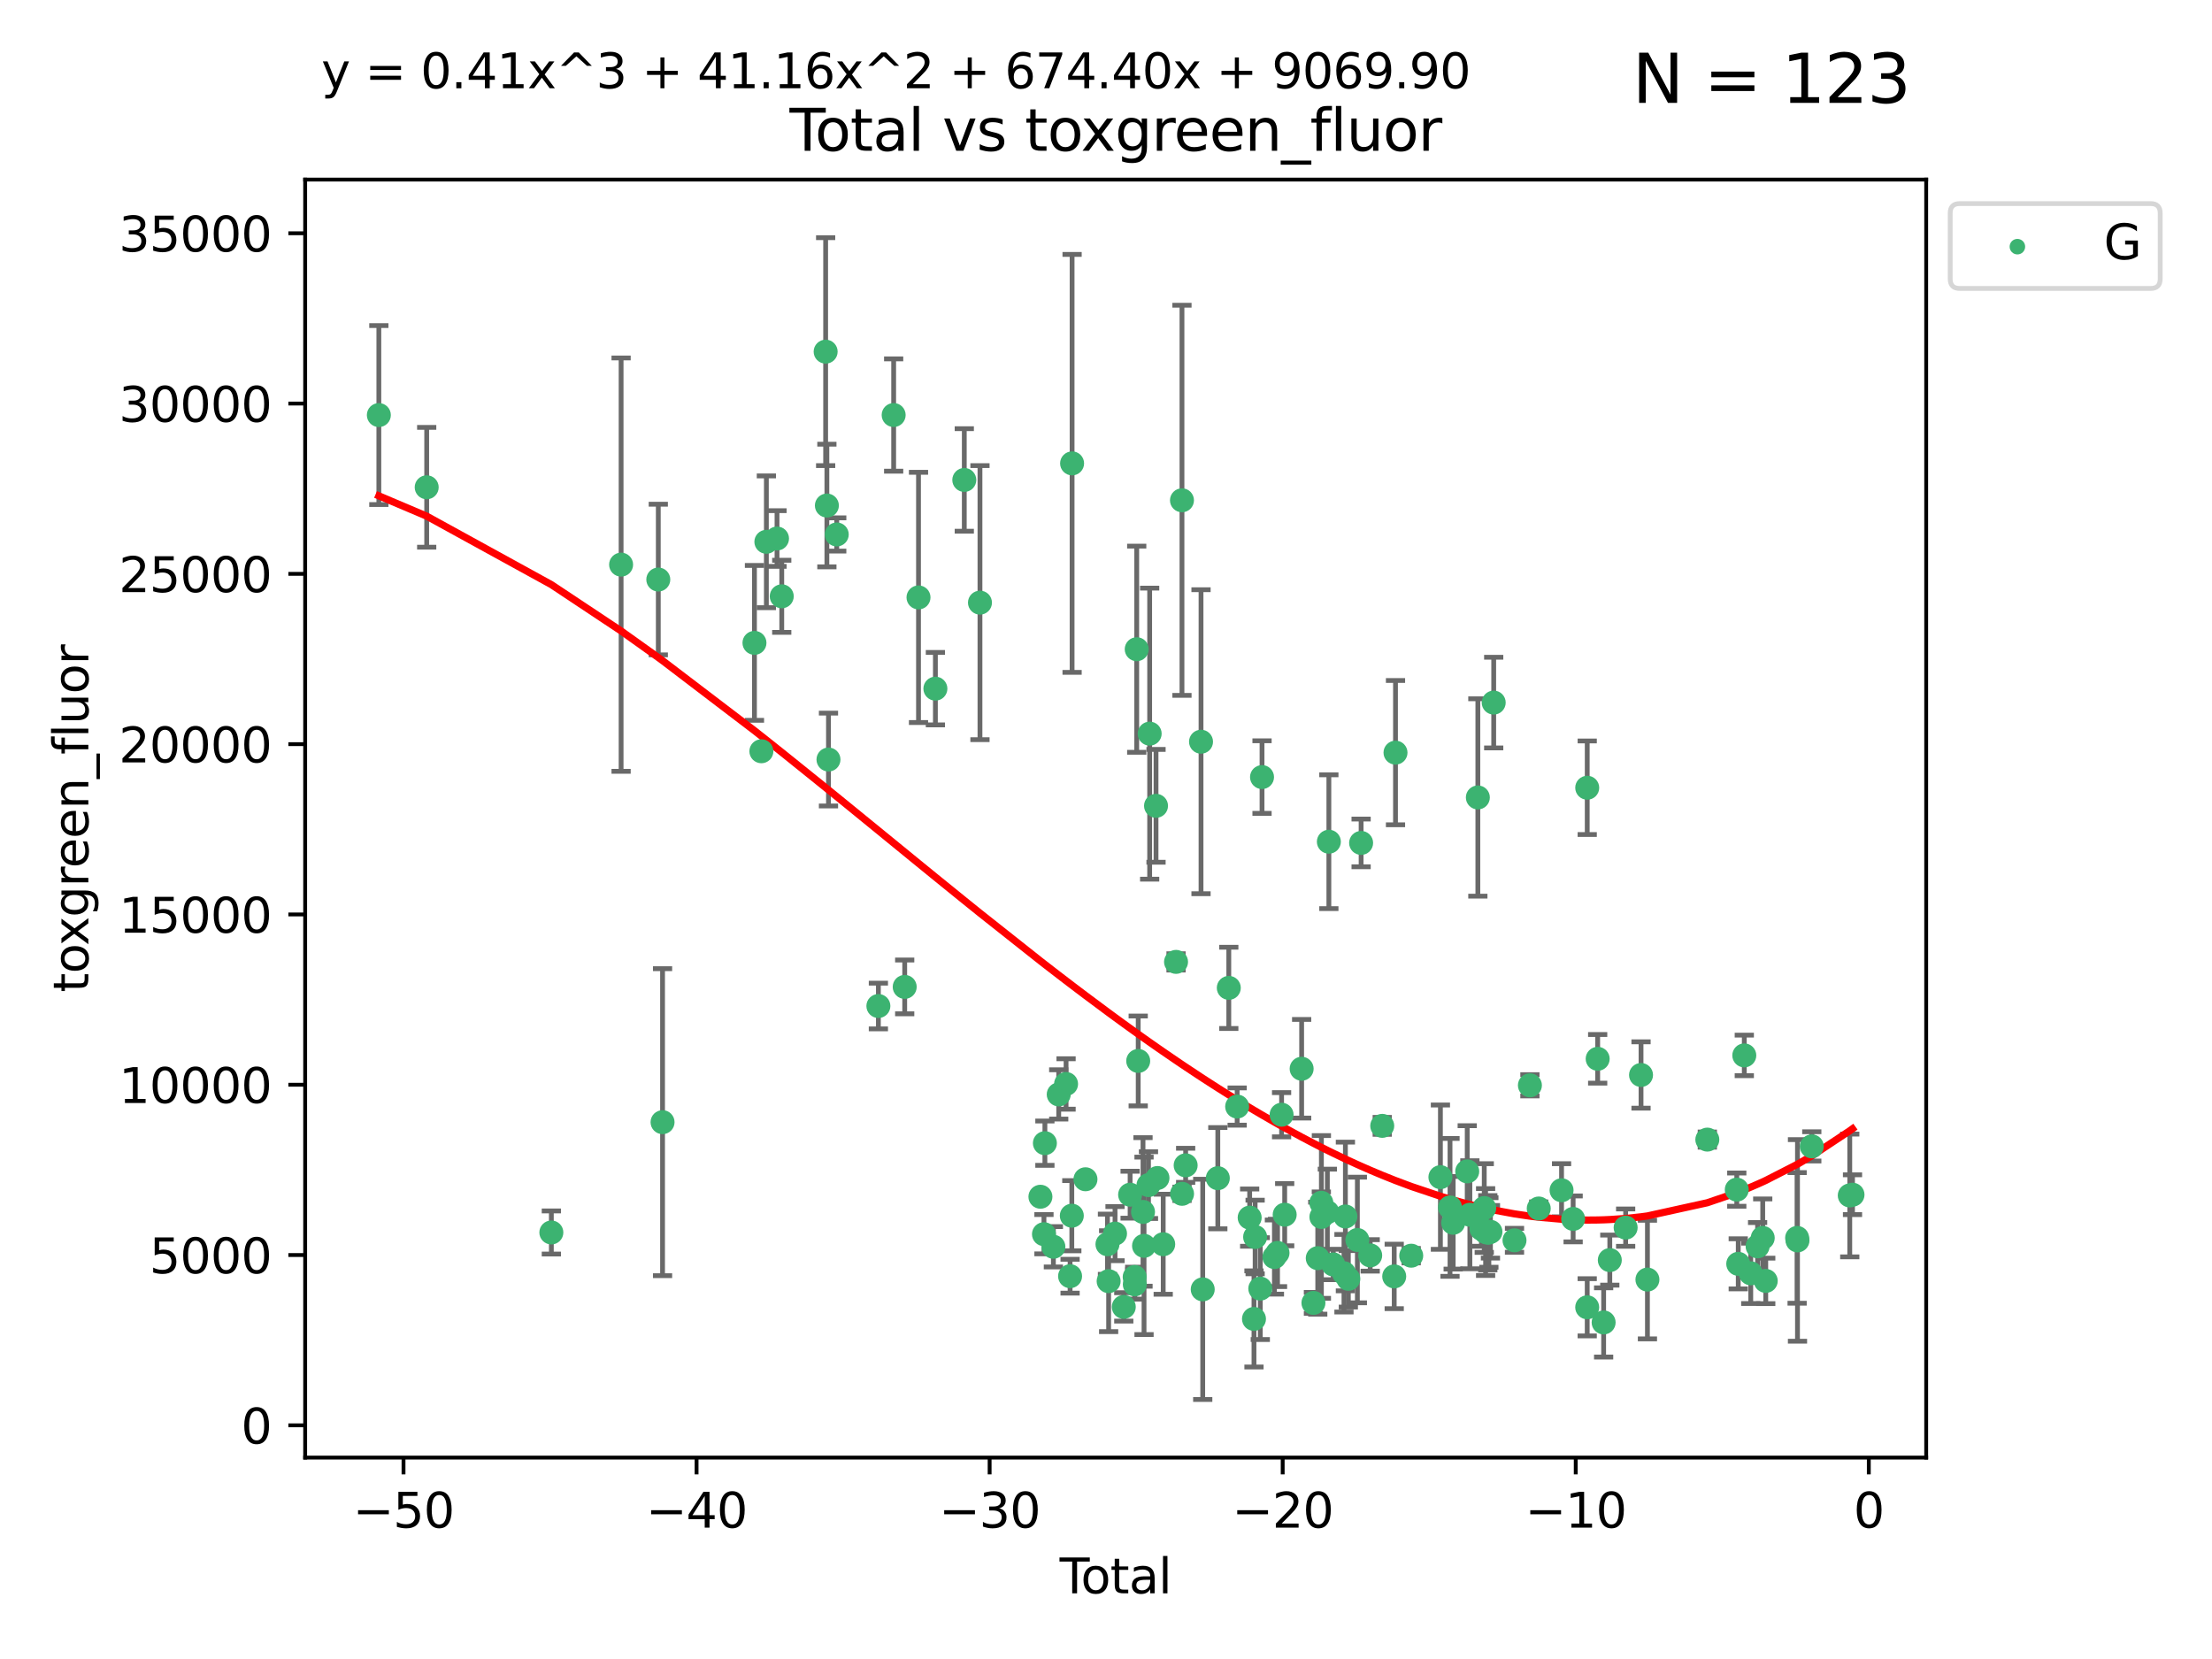 <?xml version="1.0" encoding="utf-8" standalone="no"?>
<!DOCTYPE svg PUBLIC "-//W3C//DTD SVG 1.1//EN"
  "http://www.w3.org/Graphics/SVG/1.1/DTD/svg11.dtd">
<svg xmlns:xlink="http://www.w3.org/1999/xlink" width="460.8pt" height="345.6pt" viewBox="0 0 460.8 345.6" xmlns="http://www.w3.org/2000/svg" version="1.1">
 <defs>
  <style type="text/css">*{stroke-linejoin: round; stroke-linecap: butt}</style>
 </defs>
 <g id="figure_1">
  <g id="patch_1">
   <path d="M 0 345.6 
L 460.8 345.6 
L 460.8 0 
L 0 0 
z
" style="fill: #ffffff"/>
  </g>
  <g id="axes_1">
   <g id="patch_2">
    <path d="M 63.571 303.64 
L 401.26 303.64 
L 401.26 37.411 
L 63.571 37.411 
z
" style="fill: #ffffff"/>
   </g>
   <g id="PathCollection_1">
    <defs>
     <path id="md9b08b04e4" d="M 0 1.118 
C 0.297 1.118 0.581 1 0.791 0.791 
C 1 0.581 1.118 0.297 1.118 0 
C 1.118 -0.297 1 -0.581 0.791 -0.791 
C 0.581 -1 0.297 -1.118 0 -1.118 
C -0.297 -1.118 -0.581 -1 -0.791 -0.791 
C -1 -0.581 -1.118 -0.297 -1.118 0 
C -1.118 0.297 -1 0.581 -0.791 0.791 
C -0.581 1 -0.297 1.118 0 1.118 
z
" style="stroke: #3cb371"/>
    </defs>
    <g clip-path="url(#pb9947b69dd)">
     <use xlink:href="#md9b08b04e4" x="78.921" y="86.466" style="fill: #3cb371; stroke: #3cb371"/>
     <use xlink:href="#md9b08b04e4" x="88.888" y="101.51" style="fill: #3cb371; stroke: #3cb371"/>
     <use xlink:href="#md9b08b04e4" x="114.856" y="256.746" style="fill: #3cb371; stroke: #3cb371"/>
     <use xlink:href="#md9b08b04e4" x="129.387" y="117.622" style="fill: #3cb371; stroke: #3cb371"/>
     <use xlink:href="#md9b08b04e4" x="137.135" y="120.727" style="fill: #3cb371; stroke: #3cb371"/>
     <use xlink:href="#md9b08b04e4" x="138.022" y="233.769" style="fill: #3cb371; stroke: #3cb371"/>
     <use xlink:href="#md9b08b04e4" x="157.169" y="133.922" style="fill: #3cb371; stroke: #3cb371"/>
     <use xlink:href="#md9b08b04e4" x="158.608" y="156.501" style="fill: #3cb371; stroke: #3cb371"/>
     <use xlink:href="#md9b08b04e4" x="159.649" y="112.866" style="fill: #3cb371; stroke: #3cb371"/>
     <use xlink:href="#md9b08b04e4" x="161.867" y="112.184" style="fill: #3cb371; stroke: #3cb371"/>
     <use xlink:href="#md9b08b04e4" x="162.853" y="124.221" style="fill: #3cb371; stroke: #3cb371"/>
     <use xlink:href="#md9b08b04e4" x="171.997" y="73.256" style="fill: #3cb371; stroke: #3cb371"/>
     <use xlink:href="#md9b08b04e4" x="172.255" y="105.31" style="fill: #3cb371; stroke: #3cb371"/>
     <use xlink:href="#md9b08b04e4" x="172.588" y="158.225" style="fill: #3cb371; stroke: #3cb371"/>
     <use xlink:href="#md9b08b04e4" x="174.309" y="111.337" style="fill: #3cb371; stroke: #3cb371"/>
     <use xlink:href="#md9b08b04e4" x="182.984" y="209.572" style="fill: #3cb371; stroke: #3cb371"/>
     <use xlink:href="#md9b08b04e4" x="186.165" y="86.458" style="fill: #3cb371; stroke: #3cb371"/>
     <use xlink:href="#md9b08b04e4" x="188.466" y="205.589" style="fill: #3cb371; stroke: #3cb371"/>
     <use xlink:href="#md9b08b04e4" x="191.342" y="124.453" style="fill: #3cb371; stroke: #3cb371"/>
     <use xlink:href="#md9b08b04e4" x="194.859" y="143.459" style="fill: #3cb371; stroke: #3cb371"/>
     <use xlink:href="#md9b08b04e4" x="200.88" y="99.982" style="fill: #3cb371; stroke: #3cb371"/>
     <use xlink:href="#md9b08b04e4" x="204.145" y="125.54" style="fill: #3cb371; stroke: #3cb371"/>
     <use xlink:href="#md9b08b04e4" x="216.739" y="249.303" style="fill: #3cb371; stroke: #3cb371"/>
     <use xlink:href="#md9b08b04e4" x="217.477" y="257.102" style="fill: #3cb371; stroke: #3cb371"/>
     <use xlink:href="#md9b08b04e4" x="217.671" y="238.144" style="fill: #3cb371; stroke: #3cb371"/>
     <use xlink:href="#md9b08b04e4" x="219.44" y="259.725" style="fill: #3cb371; stroke: #3cb371"/>
     <use xlink:href="#md9b08b04e4" x="220.551" y="227.988" style="fill: #3cb371; stroke: #3cb371"/>
     <use xlink:href="#md9b08b04e4" x="222.082" y="225.811" style="fill: #3cb371; stroke: #3cb371"/>
     <use xlink:href="#md9b08b04e4" x="222.918" y="265.854" style="fill: #3cb371; stroke: #3cb371"/>
     <use xlink:href="#md9b08b04e4" x="223.279" y="253.251" style="fill: #3cb371; stroke: #3cb371"/>
     <use xlink:href="#md9b08b04e4" x="223.337" y="96.531" style="fill: #3cb371; stroke: #3cb371"/>
     <use xlink:href="#md9b08b04e4" x="226.123" y="245.661" style="fill: #3cb371; stroke: #3cb371"/>
     <use xlink:href="#md9b08b04e4" x="230.706" y="259.198" style="fill: #3cb371; stroke: #3cb371"/>
     <use xlink:href="#md9b08b04e4" x="230.949" y="266.892" style="fill: #3cb371; stroke: #3cb371"/>
     <use xlink:href="#md9b08b04e4" x="232.28" y="256.986" style="fill: #3cb371; stroke: #3cb371"/>
     <use xlink:href="#md9b08b04e4" x="234.104" y="272.249" style="fill: #3cb371; stroke: #3cb371"/>
     <use xlink:href="#md9b08b04e4" x="235.423" y="248.88" style="fill: #3cb371; stroke: #3cb371"/>
     <use xlink:href="#md9b08b04e4" x="236.376" y="266.023" style="fill: #3cb371; stroke: #3cb371"/>
     <use xlink:href="#md9b08b04e4" x="236.401" y="267.559" style="fill: #3cb371; stroke: #3cb371"/>
     <use xlink:href="#md9b08b04e4" x="236.8" y="135.242" style="fill: #3cb371; stroke: #3cb371"/>
     <use xlink:href="#md9b08b04e4" x="237.11" y="221.013" style="fill: #3cb371; stroke: #3cb371"/>
     <use xlink:href="#md9b08b04e4" x="238.11" y="252.466" style="fill: #3cb371; stroke: #3cb371"/>
     <use xlink:href="#md9b08b04e4" x="238.324" y="259.529" style="fill: #3cb371; stroke: #3cb371"/>
     <use xlink:href="#md9b08b04e4" x="239.251" y="246.882" style="fill: #3cb371; stroke: #3cb371"/>
     <use xlink:href="#md9b08b04e4" x="239.495" y="152.832" style="fill: #3cb371; stroke: #3cb371"/>
     <use xlink:href="#md9b08b04e4" x="240.821" y="167.868" style="fill: #3cb371; stroke: #3cb371"/>
     <use xlink:href="#md9b08b04e4" x="241.123" y="245.401" style="fill: #3cb371; stroke: #3cb371"/>
     <use xlink:href="#md9b08b04e4" x="242.319" y="259.196" style="fill: #3cb371; stroke: #3cb371"/>
     <use xlink:href="#md9b08b04e4" x="244.99" y="200.377" style="fill: #3cb371; stroke: #3cb371"/>
     <use xlink:href="#md9b08b04e4" x="246.226" y="104.221" style="fill: #3cb371; stroke: #3cb371"/>
     <use xlink:href="#md9b08b04e4" x="246.241" y="248.693" style="fill: #3cb371; stroke: #3cb371"/>
     <use xlink:href="#md9b08b04e4" x="246.993" y="242.761" style="fill: #3cb371; stroke: #3cb371"/>
     <use xlink:href="#md9b08b04e4" x="250.195" y="154.513" style="fill: #3cb371; stroke: #3cb371"/>
     <use xlink:href="#md9b08b04e4" x="250.55" y="268.598" style="fill: #3cb371; stroke: #3cb371"/>
     <use xlink:href="#md9b08b04e4" x="253.694" y="245.438" style="fill: #3cb371; stroke: #3cb371"/>
     <use xlink:href="#md9b08b04e4" x="255.98" y="205.792" style="fill: #3cb371; stroke: #3cb371"/>
     <use xlink:href="#md9b08b04e4" x="257.723" y="230.515" style="fill: #3cb371; stroke: #3cb371"/>
     <use xlink:href="#md9b08b04e4" x="260.328" y="253.652" style="fill: #3cb371; stroke: #3cb371"/>
     <use xlink:href="#md9b08b04e4" x="261.227" y="274.756" style="fill: #3cb371; stroke: #3cb371"/>
     <use xlink:href="#md9b08b04e4" x="261.466" y="257.685" style="fill: #3cb371; stroke: #3cb371"/>
     <use xlink:href="#md9b08b04e4" x="262.542" y="268.44" style="fill: #3cb371; stroke: #3cb371"/>
     <use xlink:href="#md9b08b04e4" x="262.903" y="161.88" style="fill: #3cb371; stroke: #3cb371"/>
     <use xlink:href="#md9b08b04e4" x="265.485" y="261.866" style="fill: #3cb371; stroke: #3cb371"/>
     <use xlink:href="#md9b08b04e4" x="266.132" y="261.007" style="fill: #3cb371; stroke: #3cb371"/>
     <use xlink:href="#md9b08b04e4" x="266.978" y="232.217" style="fill: #3cb371; stroke: #3cb371"/>
     <use xlink:href="#md9b08b04e4" x="267.623" y="253.044" style="fill: #3cb371; stroke: #3cb371"/>
     <use xlink:href="#md9b08b04e4" x="271.156" y="222.64" style="fill: #3cb371; stroke: #3cb371"/>
     <use xlink:href="#md9b08b04e4" x="273.612" y="271.415" style="fill: #3cb371; stroke: #3cb371"/>
     <use xlink:href="#md9b08b04e4" x="274.511" y="262.099" style="fill: #3cb371; stroke: #3cb371"/>
     <use xlink:href="#md9b08b04e4" x="275.257" y="250.56" style="fill: #3cb371; stroke: #3cb371"/>
     <use xlink:href="#md9b08b04e4" x="275.27" y="253.514" style="fill: #3cb371; stroke: #3cb371"/>
     <use xlink:href="#md9b08b04e4" x="276.512" y="252.521" style="fill: #3cb371; stroke: #3cb371"/>
     <use xlink:href="#md9b08b04e4" x="276.827" y="175.344" style="fill: #3cb371; stroke: #3cb371"/>
     <use xlink:href="#md9b08b04e4" x="277.741" y="263.41" style="fill: #3cb371; stroke: #3cb371"/>
     <use xlink:href="#md9b08b04e4" x="279.976" y="265.237" style="fill: #3cb371; stroke: #3cb371"/>
     <use xlink:href="#md9b08b04e4" x="280.271" y="253.415" style="fill: #3cb371; stroke: #3cb371"/>
     <use xlink:href="#md9b08b04e4" x="280.884" y="266.406" style="fill: #3cb371; stroke: #3cb371"/>
     <use xlink:href="#md9b08b04e4" x="282.766" y="258.311" style="fill: #3cb371; stroke: #3cb371"/>
     <use xlink:href="#md9b08b04e4" x="283.545" y="175.597" style="fill: #3cb371; stroke: #3cb371"/>
     <use xlink:href="#md9b08b04e4" x="285.437" y="261.522" style="fill: #3cb371; stroke: #3cb371"/>
     <use xlink:href="#md9b08b04e4" x="287.945" y="234.537" style="fill: #3cb371; stroke: #3cb371"/>
     <use xlink:href="#md9b08b04e4" x="290.441" y="265.899" style="fill: #3cb371; stroke: #3cb371"/>
     <use xlink:href="#md9b08b04e4" x="290.709" y="156.788" style="fill: #3cb371; stroke: #3cb371"/>
     <use xlink:href="#md9b08b04e4" x="293.983" y="261.584" style="fill: #3cb371; stroke: #3cb371"/>
     <use xlink:href="#md9b08b04e4" x="300.065" y="245.222" style="fill: #3cb371; stroke: #3cb371"/>
     <use xlink:href="#md9b08b04e4" x="302.065" y="251.522" style="fill: #3cb371; stroke: #3cb371"/>
     <use xlink:href="#md9b08b04e4" x="302.723" y="254.726" style="fill: #3cb371; stroke: #3cb371"/>
     <use xlink:href="#md9b08b04e4" x="305.65" y="244.017" style="fill: #3cb371; stroke: #3cb371"/>
     <use xlink:href="#md9b08b04e4" x="306.201" y="253.057" style="fill: #3cb371; stroke: #3cb371"/>
     <use xlink:href="#md9b08b04e4" x="307.864" y="166.124" style="fill: #3cb371; stroke: #3cb371"/>
     <use xlink:href="#md9b08b04e4" x="308.613" y="256.001" style="fill: #3cb371; stroke: #3cb371"/>
     <use xlink:href="#md9b08b04e4" x="309.196" y="251.658" style="fill: #3cb371; stroke: #3cb371"/>
     <use xlink:href="#md9b08b04e4" x="309.479" y="256.655" style="fill: #3cb371; stroke: #3cb371"/>
     <use xlink:href="#md9b08b04e4" x="309.936" y="256.796" style="fill: #3cb371; stroke: #3cb371"/>
     <use xlink:href="#md9b08b04e4" x="310.161" y="256.742" style="fill: #3cb371; stroke: #3cb371"/>
     <use xlink:href="#md9b08b04e4" x="310.488" y="256.609" style="fill: #3cb371; stroke: #3cb371"/>
     <use xlink:href="#md9b08b04e4" x="311.166" y="146.363" style="fill: #3cb371; stroke: #3cb371"/>
     <use xlink:href="#md9b08b04e4" x="315.498" y="258.38" style="fill: #3cb371; stroke: #3cb371"/>
     <use xlink:href="#md9b08b04e4" x="318.708" y="226.09" style="fill: #3cb371; stroke: #3cb371"/>
     <use xlink:href="#md9b08b04e4" x="320.548" y="251.753" style="fill: #3cb371; stroke: #3cb371"/>
     <use xlink:href="#md9b08b04e4" x="325.301" y="247.953" style="fill: #3cb371; stroke: #3cb371"/>
     <use xlink:href="#md9b08b04e4" x="327.713" y="253.923" style="fill: #3cb371; stroke: #3cb371"/>
     <use xlink:href="#md9b08b04e4" x="330.645" y="272.335" style="fill: #3cb371; stroke: #3cb371"/>
     <use xlink:href="#md9b08b04e4" x="330.648" y="164.101" style="fill: #3cb371; stroke: #3cb371"/>
     <use xlink:href="#md9b08b04e4" x="332.825" y="220.571" style="fill: #3cb371; stroke: #3cb371"/>
     <use xlink:href="#md9b08b04e4" x="334.066" y="275.489" style="fill: #3cb371; stroke: #3cb371"/>
     <use xlink:href="#md9b08b04e4" x="335.351" y="262.502" style="fill: #3cb371; stroke: #3cb371"/>
     <use xlink:href="#md9b08b04e4" x="338.652" y="255.734" style="fill: #3cb371; stroke: #3cb371"/>
     <use xlink:href="#md9b08b04e4" x="341.857" y="223.939" style="fill: #3cb371; stroke: #3cb371"/>
     <use xlink:href="#md9b08b04e4" x="343.19" y="266.558" style="fill: #3cb371; stroke: #3cb371"/>
     <use xlink:href="#md9b08b04e4" x="355.667" y="237.401" style="fill: #3cb371; stroke: #3cb371"/>
     <use xlink:href="#md9b08b04e4" x="361.802" y="247.821" style="fill: #3cb371; stroke: #3cb371"/>
     <use xlink:href="#md9b08b04e4" x="362.108" y="263.281" style="fill: #3cb371; stroke: #3cb371"/>
     <use xlink:href="#md9b08b04e4" x="363.368" y="219.859" style="fill: #3cb371; stroke: #3cb371"/>
     <use xlink:href="#md9b08b04e4" x="364.714" y="265.258" style="fill: #3cb371; stroke: #3cb371"/>
     <use xlink:href="#md9b08b04e4" x="366.139" y="259.636" style="fill: #3cb371; stroke: #3cb371"/>
     <use xlink:href="#md9b08b04e4" x="367.209" y="257.881" style="fill: #3cb371; stroke: #3cb371"/>
     <use xlink:href="#md9b08b04e4" x="367.838" y="266.836" style="fill: #3cb371; stroke: #3cb371"/>
     <use xlink:href="#md9b08b04e4" x="374.373" y="257.88" style="fill: #3cb371; stroke: #3cb371"/>
     <use xlink:href="#md9b08b04e4" x="374.45" y="258.401" style="fill: #3cb371; stroke: #3cb371"/>
     <use xlink:href="#md9b08b04e4" x="377.429" y="238.809" style="fill: #3cb371; stroke: #3cb371"/>
     <use xlink:href="#md9b08b04e4" x="385.339" y="249.037" style="fill: #3cb371; stroke: #3cb371"/>
     <use xlink:href="#md9b08b04e4" x="385.911" y="248.878" style="fill: #3cb371; stroke: #3cb371"/>
    </g>
   </g>
   <g id="matplotlib.axis_1">
    <g id="xtick_1">
     <g id="line2d_1">
      <defs>
       <path id="m0e7e56e778" d="M 0 0 
L 0 3.5 
" style="stroke: #000000; stroke-width: 0.8"/>
      </defs>
      <g>
       <use xlink:href="#m0e7e56e778" x="84.059" y="303.64" style="stroke: #000000; stroke-width: 0.8"/>
      </g>
     </g>
     <g id="text_1">
      <!-- −50 -->
      <g transform="translate(73.506 318.238)scale(0.1 -0.1)">
       <defs>
        <path id="DejaVuSans-2212" d="M 678 2272 
L 4684 2272 
L 4684 1741 
L 678 1741 
L 678 2272 
z
" transform="scale(0.016)"/>
        <path id="DejaVuSans-35" d="M 691 4666 
L 3169 4666 
L 3169 4134 
L 1269 4134 
L 1269 2991 
Q 1406 3038 1543 3061 
Q 1681 3084 1819 3084 
Q 2600 3084 3056 2656 
Q 3513 2228 3513 1497 
Q 3513 744 3044 326 
Q 2575 -91 1722 -91 
Q 1428 -91 1123 -41 
Q 819 9 494 109 
L 494 744 
Q 775 591 1075 516 
Q 1375 441 1709 441 
Q 2250 441 2565 725 
Q 2881 1009 2881 1497 
Q 2881 1984 2565 2268 
Q 2250 2553 1709 2553 
Q 1456 2553 1204 2497 
Q 953 2441 691 2322 
L 691 4666 
z
" transform="scale(0.016)"/>
        <path id="DejaVuSans-30" d="M 2034 4250 
Q 1547 4250 1301 3770 
Q 1056 3291 1056 2328 
Q 1056 1369 1301 889 
Q 1547 409 2034 409 
Q 2525 409 2770 889 
Q 3016 1369 3016 2328 
Q 3016 3291 2770 3770 
Q 2525 4250 2034 4250 
z
M 2034 4750 
Q 2819 4750 3233 4129 
Q 3647 3509 3647 2328 
Q 3647 1150 3233 529 
Q 2819 -91 2034 -91 
Q 1250 -91 836 529 
Q 422 1150 422 2328 
Q 422 3509 836 4129 
Q 1250 4750 2034 4750 
z
" transform="scale(0.016)"/>
       </defs>
       <use xlink:href="#DejaVuSans-2212"/>
       <use xlink:href="#DejaVuSans-35" x="83.789"/>
       <use xlink:href="#DejaVuSans-30" x="147.412"/>
      </g>
     </g>
    </g>
    <g id="xtick_2">
     <g id="line2d_2">
      <g>
       <use xlink:href="#m0e7e56e778" x="145.108" y="303.64" style="stroke: #000000; stroke-width: 0.8"/>
      </g>
     </g>
     <g id="text_2">
      <!-- −40 -->
      <g transform="translate(134.555 318.238)scale(0.1 -0.1)">
       <defs>
        <path id="DejaVuSans-34" d="M 2419 4116 
L 825 1625 
L 2419 1625 
L 2419 4116 
z
M 2253 4666 
L 3047 4666 
L 3047 1625 
L 3713 1625 
L 3713 1100 
L 3047 1100 
L 3047 0 
L 2419 0 
L 2419 1100 
L 313 1100 
L 313 1709 
L 2253 4666 
z
" transform="scale(0.016)"/>
       </defs>
       <use xlink:href="#DejaVuSans-2212"/>
       <use xlink:href="#DejaVuSans-34" x="83.789"/>
       <use xlink:href="#DejaVuSans-30" x="147.412"/>
      </g>
     </g>
    </g>
    <g id="xtick_3">
     <g id="line2d_3">
      <g>
       <use xlink:href="#m0e7e56e778" x="206.157" y="303.64" style="stroke: #000000; stroke-width: 0.8"/>
      </g>
     </g>
     <g id="text_3">
      <!-- −30 -->
      <g transform="translate(195.605 318.238)scale(0.1 -0.1)">
       <defs>
        <path id="DejaVuSans-33" d="M 2597 2516 
Q 3050 2419 3304 2112 
Q 3559 1806 3559 1356 
Q 3559 666 3084 287 
Q 2609 -91 1734 -91 
Q 1441 -91 1130 -33 
Q 819 25 488 141 
L 488 750 
Q 750 597 1062 519 
Q 1375 441 1716 441 
Q 2309 441 2620 675 
Q 2931 909 2931 1356 
Q 2931 1769 2642 2001 
Q 2353 2234 1838 2234 
L 1294 2234 
L 1294 2753 
L 1863 2753 
Q 2328 2753 2575 2939 
Q 2822 3125 2822 3475 
Q 2822 3834 2567 4026 
Q 2313 4219 1838 4219 
Q 1578 4219 1281 4162 
Q 984 4106 628 3988 
L 628 4550 
Q 988 4650 1302 4700 
Q 1616 4750 1894 4750 
Q 2613 4750 3031 4423 
Q 3450 4097 3450 3541 
Q 3450 3153 3228 2886 
Q 3006 2619 2597 2516 
z
" transform="scale(0.016)"/>
       </defs>
       <use xlink:href="#DejaVuSans-2212"/>
       <use xlink:href="#DejaVuSans-33" x="83.789"/>
       <use xlink:href="#DejaVuSans-30" x="147.412"/>
      </g>
     </g>
    </g>
    <g id="xtick_4">
     <g id="line2d_4">
      <g>
       <use xlink:href="#m0e7e56e778" x="267.206" y="303.64" style="stroke: #000000; stroke-width: 0.8"/>
      </g>
     </g>
     <g id="text_4">
      <!-- −20 -->
      <g transform="translate(256.654 318.238)scale(0.1 -0.1)">
       <defs>
        <path id="DejaVuSans-32" d="M 1228 531 
L 3431 531 
L 3431 0 
L 469 0 
L 469 531 
Q 828 903 1448 1529 
Q 2069 2156 2228 2338 
Q 2531 2678 2651 2914 
Q 2772 3150 2772 3378 
Q 2772 3750 2511 3984 
Q 2250 4219 1831 4219 
Q 1534 4219 1204 4116 
Q 875 4013 500 3803 
L 500 4441 
Q 881 4594 1212 4672 
Q 1544 4750 1819 4750 
Q 2544 4750 2975 4387 
Q 3406 4025 3406 3419 
Q 3406 3131 3298 2873 
Q 3191 2616 2906 2266 
Q 2828 2175 2409 1742 
Q 1991 1309 1228 531 
z
" transform="scale(0.016)"/>
       </defs>
       <use xlink:href="#DejaVuSans-2212"/>
       <use xlink:href="#DejaVuSans-32" x="83.789"/>
       <use xlink:href="#DejaVuSans-30" x="147.412"/>
      </g>
     </g>
    </g>
    <g id="xtick_5">
     <g id="line2d_5">
      <g>
       <use xlink:href="#m0e7e56e778" x="328.255" y="303.64" style="stroke: #000000; stroke-width: 0.8"/>
      </g>
     </g>
     <g id="text_5">
      <!-- −10 -->
      <g transform="translate(317.703 318.238)scale(0.1 -0.1)">
       <defs>
        <path id="DejaVuSans-31" d="M 794 531 
L 1825 531 
L 1825 4091 
L 703 3866 
L 703 4441 
L 1819 4666 
L 2450 4666 
L 2450 531 
L 3481 531 
L 3481 0 
L 794 0 
L 794 531 
z
" transform="scale(0.016)"/>
       </defs>
       <use xlink:href="#DejaVuSans-2212"/>
       <use xlink:href="#DejaVuSans-31" x="83.789"/>
       <use xlink:href="#DejaVuSans-30" x="147.412"/>
      </g>
     </g>
    </g>
    <g id="xtick_6">
     <g id="line2d_6">
      <g>
       <use xlink:href="#m0e7e56e778" x="389.305" y="303.64" style="stroke: #000000; stroke-width: 0.8"/>
      </g>
     </g>
     <g id="text_6">
      <!-- 0 -->
      <g transform="translate(386.123 318.238)scale(0.1 -0.1)">
       <use xlink:href="#DejaVuSans-30"/>
      </g>
     </g>
    </g>
    <g id="text_7">
     <!-- Total -->
     <g transform="translate(220.739 331.917)scale(0.1 -0.1)">
      <defs>
       <path id="DejaVuSans-54" d="M -19 4666 
L 3928 4666 
L 3928 4134 
L 2272 4134 
L 2272 0 
L 1638 0 
L 1638 4134 
L -19 4134 
L -19 4666 
z
" transform="scale(0.016)"/>
       <path id="DejaVuSans-6f" d="M 1959 3097 
Q 1497 3097 1228 2736 
Q 959 2375 959 1747 
Q 959 1119 1226 758 
Q 1494 397 1959 397 
Q 2419 397 2687 759 
Q 2956 1122 2956 1747 
Q 2956 2369 2687 2733 
Q 2419 3097 1959 3097 
z
M 1959 3584 
Q 2709 3584 3137 3096 
Q 3566 2609 3566 1747 
Q 3566 888 3137 398 
Q 2709 -91 1959 -91 
Q 1206 -91 779 398 
Q 353 888 353 1747 
Q 353 2609 779 3096 
Q 1206 3584 1959 3584 
z
" transform="scale(0.016)"/>
       <path id="DejaVuSans-74" d="M 1172 4494 
L 1172 3500 
L 2356 3500 
L 2356 3053 
L 1172 3053 
L 1172 1153 
Q 1172 725 1289 603 
Q 1406 481 1766 481 
L 2356 481 
L 2356 0 
L 1766 0 
Q 1100 0 847 248 
Q 594 497 594 1153 
L 594 3053 
L 172 3053 
L 172 3500 
L 594 3500 
L 594 4494 
L 1172 4494 
z
" transform="scale(0.016)"/>
       <path id="DejaVuSans-61" d="M 2194 1759 
Q 1497 1759 1228 1600 
Q 959 1441 959 1056 
Q 959 750 1161 570 
Q 1363 391 1709 391 
Q 2188 391 2477 730 
Q 2766 1069 2766 1631 
L 2766 1759 
L 2194 1759 
z
M 3341 1997 
L 3341 0 
L 2766 0 
L 2766 531 
Q 2569 213 2275 61 
Q 1981 -91 1556 -91 
Q 1019 -91 701 211 
Q 384 513 384 1019 
Q 384 1609 779 1909 
Q 1175 2209 1959 2209 
L 2766 2209 
L 2766 2266 
Q 2766 2663 2505 2880 
Q 2244 3097 1772 3097 
Q 1472 3097 1187 3025 
Q 903 2953 641 2809 
L 641 3341 
Q 956 3463 1253 3523 
Q 1550 3584 1831 3584 
Q 2591 3584 2966 3190 
Q 3341 2797 3341 1997 
z
" transform="scale(0.016)"/>
       <path id="DejaVuSans-6c" d="M 603 4863 
L 1178 4863 
L 1178 0 
L 603 0 
L 603 4863 
z
" transform="scale(0.016)"/>
      </defs>
      <use xlink:href="#DejaVuSans-54"/>
      <use xlink:href="#DejaVuSans-6f" x="44.084"/>
      <use xlink:href="#DejaVuSans-74" x="105.266"/>
      <use xlink:href="#DejaVuSans-61" x="144.475"/>
      <use xlink:href="#DejaVuSans-6c" x="205.754"/>
     </g>
    </g>
   </g>
   <g id="matplotlib.axis_2">
    <g id="ytick_1">
     <g id="line2d_7">
      <defs>
       <path id="m484f2baa33" d="M 0 0 
L -3.5 0 
" style="stroke: #000000; stroke-width: 0.8"/>
      </defs>
      <g>
       <use xlink:href="#m484f2baa33" x="63.571" y="296.921" style="stroke: #000000; stroke-width: 0.8"/>
      </g>
     </g>
     <g id="text_8">
      <!-- 0 -->
      <g transform="translate(50.209 300.721)scale(0.1 -0.1)">
       <use xlink:href="#DejaVuSans-30"/>
      </g>
     </g>
    </g>
    <g id="ytick_2">
     <g id="line2d_8">
      <g>
       <use xlink:href="#m484f2baa33" x="63.571" y="261.446" style="stroke: #000000; stroke-width: 0.8"/>
      </g>
     </g>
     <g id="text_9">
      <!-- 5000 -->
      <g transform="translate(31.121 265.246)scale(0.1 -0.1)">
       <use xlink:href="#DejaVuSans-35"/>
       <use xlink:href="#DejaVuSans-30" x="63.623"/>
       <use xlink:href="#DejaVuSans-30" x="127.246"/>
       <use xlink:href="#DejaVuSans-30" x="190.869"/>
      </g>
     </g>
    </g>
    <g id="ytick_3">
     <g id="line2d_9">
      <g>
       <use xlink:href="#m484f2baa33" x="63.571" y="225.971" style="stroke: #000000; stroke-width: 0.8"/>
      </g>
     </g>
     <g id="text_10">
      <!-- 10000 -->
      <g transform="translate(24.759 229.771)scale(0.1 -0.1)">
       <use xlink:href="#DejaVuSans-31"/>
       <use xlink:href="#DejaVuSans-30" x="63.623"/>
       <use xlink:href="#DejaVuSans-30" x="127.246"/>
       <use xlink:href="#DejaVuSans-30" x="190.869"/>
       <use xlink:href="#DejaVuSans-30" x="254.492"/>
      </g>
     </g>
    </g>
    <g id="ytick_4">
     <g id="line2d_10">
      <g>
       <use xlink:href="#m484f2baa33" x="63.571" y="190.496" style="stroke: #000000; stroke-width: 0.8"/>
      </g>
     </g>
     <g id="text_11">
      <!-- 15000 -->
      <g transform="translate(24.759 194.296)scale(0.1 -0.1)">
       <use xlink:href="#DejaVuSans-31"/>
       <use xlink:href="#DejaVuSans-35" x="63.623"/>
       <use xlink:href="#DejaVuSans-30" x="127.246"/>
       <use xlink:href="#DejaVuSans-30" x="190.869"/>
       <use xlink:href="#DejaVuSans-30" x="254.492"/>
      </g>
     </g>
    </g>
    <g id="ytick_5">
     <g id="line2d_11">
      <g>
       <use xlink:href="#m484f2baa33" x="63.571" y="155.021" style="stroke: #000000; stroke-width: 0.8"/>
      </g>
     </g>
     <g id="text_12">
      <!-- 20000 -->
      <g transform="translate(24.759 158.821)scale(0.1 -0.1)">
       <use xlink:href="#DejaVuSans-32"/>
       <use xlink:href="#DejaVuSans-30" x="63.623"/>
       <use xlink:href="#DejaVuSans-30" x="127.246"/>
       <use xlink:href="#DejaVuSans-30" x="190.869"/>
       <use xlink:href="#DejaVuSans-30" x="254.492"/>
      </g>
     </g>
    </g>
    <g id="ytick_6">
     <g id="line2d_12">
      <g>
       <use xlink:href="#m484f2baa33" x="63.571" y="119.546" style="stroke: #000000; stroke-width: 0.8"/>
      </g>
     </g>
     <g id="text_13">
      <!-- 25000 -->
      <g transform="translate(24.759 123.346)scale(0.1 -0.1)">
       <use xlink:href="#DejaVuSans-32"/>
       <use xlink:href="#DejaVuSans-35" x="63.623"/>
       <use xlink:href="#DejaVuSans-30" x="127.246"/>
       <use xlink:href="#DejaVuSans-30" x="190.869"/>
       <use xlink:href="#DejaVuSans-30" x="254.492"/>
      </g>
     </g>
    </g>
    <g id="ytick_7">
     <g id="line2d_13">
      <g>
       <use xlink:href="#m484f2baa33" x="63.571" y="84.071" style="stroke: #000000; stroke-width: 0.8"/>
      </g>
     </g>
     <g id="text_14">
      <!-- 30000 -->
      <g transform="translate(24.759 87.871)scale(0.1 -0.1)">
       <use xlink:href="#DejaVuSans-33"/>
       <use xlink:href="#DejaVuSans-30" x="63.623"/>
       <use xlink:href="#DejaVuSans-30" x="127.246"/>
       <use xlink:href="#DejaVuSans-30" x="190.869"/>
       <use xlink:href="#DejaVuSans-30" x="254.492"/>
      </g>
     </g>
    </g>
    <g id="ytick_8">
     <g id="line2d_14">
      <g>
       <use xlink:href="#m484f2baa33" x="63.571" y="48.596" style="stroke: #000000; stroke-width: 0.8"/>
      </g>
     </g>
     <g id="text_15">
      <!-- 35000 -->
      <g transform="translate(24.759 52.396)scale(0.1 -0.1)">
       <use xlink:href="#DejaVuSans-33"/>
       <use xlink:href="#DejaVuSans-35" x="63.623"/>
       <use xlink:href="#DejaVuSans-30" x="127.246"/>
       <use xlink:href="#DejaVuSans-30" x="190.869"/>
       <use xlink:href="#DejaVuSans-30" x="254.492"/>
      </g>
     </g>
    </g>
    <g id="text_16">
     <!-- toxgreen_fluor -->
     <g transform="translate(18.401 206.72)rotate(-90)scale(0.1 -0.1)">
      <defs>
       <path id="DejaVuSans-78" d="M 3513 3500 
L 2247 1797 
L 3578 0 
L 2900 0 
L 1881 1375 
L 863 0 
L 184 0 
L 1544 1831 
L 300 3500 
L 978 3500 
L 1906 2253 
L 2834 3500 
L 3513 3500 
z
" transform="scale(0.016)"/>
       <path id="DejaVuSans-67" d="M 2906 1791 
Q 2906 2416 2648 2759 
Q 2391 3103 1925 3103 
Q 1463 3103 1205 2759 
Q 947 2416 947 1791 
Q 947 1169 1205 825 
Q 1463 481 1925 481 
Q 2391 481 2648 825 
Q 2906 1169 2906 1791 
z
M 3481 434 
Q 3481 -459 3084 -895 
Q 2688 -1331 1869 -1331 
Q 1566 -1331 1297 -1286 
Q 1028 -1241 775 -1147 
L 775 -588 
Q 1028 -725 1275 -790 
Q 1522 -856 1778 -856 
Q 2344 -856 2625 -561 
Q 2906 -266 2906 331 
L 2906 616 
Q 2728 306 2450 153 
Q 2172 0 1784 0 
Q 1141 0 747 490 
Q 353 981 353 1791 
Q 353 2603 747 3093 
Q 1141 3584 1784 3584 
Q 2172 3584 2450 3431 
Q 2728 3278 2906 2969 
L 2906 3500 
L 3481 3500 
L 3481 434 
z
" transform="scale(0.016)"/>
       <path id="DejaVuSans-72" d="M 2631 2963 
Q 2534 3019 2420 3045 
Q 2306 3072 2169 3072 
Q 1681 3072 1420 2755 
Q 1159 2438 1159 1844 
L 1159 0 
L 581 0 
L 581 3500 
L 1159 3500 
L 1159 2956 
Q 1341 3275 1631 3429 
Q 1922 3584 2338 3584 
Q 2397 3584 2469 3576 
Q 2541 3569 2628 3553 
L 2631 2963 
z
" transform="scale(0.016)"/>
       <path id="DejaVuSans-65" d="M 3597 1894 
L 3597 1613 
L 953 1613 
Q 991 1019 1311 708 
Q 1631 397 2203 397 
Q 2534 397 2845 478 
Q 3156 559 3463 722 
L 3463 178 
Q 3153 47 2828 -22 
Q 2503 -91 2169 -91 
Q 1331 -91 842 396 
Q 353 884 353 1716 
Q 353 2575 817 3079 
Q 1281 3584 2069 3584 
Q 2775 3584 3186 3129 
Q 3597 2675 3597 1894 
z
M 3022 2063 
Q 3016 2534 2758 2815 
Q 2500 3097 2075 3097 
Q 1594 3097 1305 2825 
Q 1016 2553 972 2059 
L 3022 2063 
z
" transform="scale(0.016)"/>
       <path id="DejaVuSans-6e" d="M 3513 2113 
L 3513 0 
L 2938 0 
L 2938 2094 
Q 2938 2591 2744 2837 
Q 2550 3084 2163 3084 
Q 1697 3084 1428 2787 
Q 1159 2491 1159 1978 
L 1159 0 
L 581 0 
L 581 3500 
L 1159 3500 
L 1159 2956 
Q 1366 3272 1645 3428 
Q 1925 3584 2291 3584 
Q 2894 3584 3203 3211 
Q 3513 2838 3513 2113 
z
" transform="scale(0.016)"/>
       <path id="DejaVuSans-5f" d="M 3263 -1063 
L 3263 -1509 
L -63 -1509 
L -63 -1063 
L 3263 -1063 
z
" transform="scale(0.016)"/>
       <path id="DejaVuSans-66" d="M 2375 4863 
L 2375 4384 
L 1825 4384 
Q 1516 4384 1395 4259 
Q 1275 4134 1275 3809 
L 1275 3500 
L 2222 3500 
L 2222 3053 
L 1275 3053 
L 1275 0 
L 697 0 
L 697 3053 
L 147 3053 
L 147 3500 
L 697 3500 
L 697 3744 
Q 697 4328 969 4595 
Q 1241 4863 1831 4863 
L 2375 4863 
z
" transform="scale(0.016)"/>
       <path id="DejaVuSans-75" d="M 544 1381 
L 544 3500 
L 1119 3500 
L 1119 1403 
Q 1119 906 1312 657 
Q 1506 409 1894 409 
Q 2359 409 2629 706 
Q 2900 1003 2900 1516 
L 2900 3500 
L 3475 3500 
L 3475 0 
L 2900 0 
L 2900 538 
Q 2691 219 2414 64 
Q 2138 -91 1772 -91 
Q 1169 -91 856 284 
Q 544 659 544 1381 
z
M 1991 3584 
L 1991 3584 
z
" transform="scale(0.016)"/>
      </defs>
      <use xlink:href="#DejaVuSans-74"/>
      <use xlink:href="#DejaVuSans-6f" x="39.209"/>
      <use xlink:href="#DejaVuSans-78" x="97.266"/>
      <use xlink:href="#DejaVuSans-67" x="156.445"/>
      <use xlink:href="#DejaVuSans-72" x="219.922"/>
      <use xlink:href="#DejaVuSans-65" x="258.785"/>
      <use xlink:href="#DejaVuSans-65" x="320.309"/>
      <use xlink:href="#DejaVuSans-6e" x="381.832"/>
      <use xlink:href="#DejaVuSans-5f" x="445.211"/>
      <use xlink:href="#DejaVuSans-66" x="495.211"/>
      <use xlink:href="#DejaVuSans-6c" x="530.416"/>
      <use xlink:href="#DejaVuSans-75" x="558.199"/>
      <use xlink:href="#DejaVuSans-6f" x="621.578"/>
      <use xlink:href="#DejaVuSans-72" x="682.76"/>
     </g>
    </g>
   </g>
   <g id="LineCollection_1">
    <path d="M 78.921 105.106 
L 78.921 67.826 
" clip-path="url(#pb9947b69dd)" style="fill: none; stroke: #696969"/>
    <path d="M 88.888 113.988 
L 88.888 89.032 
" clip-path="url(#pb9947b69dd)" style="fill: none; stroke: #696969"/>
    <path d="M 114.856 261.234 
L 114.856 252.259 
" clip-path="url(#pb9947b69dd)" style="fill: none; stroke: #696969"/>
    <path d="M 129.387 160.677 
L 129.387 74.567 
" clip-path="url(#pb9947b69dd)" style="fill: none; stroke: #696969"/>
    <path d="M 137.135 136.417 
L 137.135 105.037 
" clip-path="url(#pb9947b69dd)" style="fill: none; stroke: #696969"/>
    <path d="M 138.022 265.746 
L 138.022 201.792 
" clip-path="url(#pb9947b69dd)" style="fill: none; stroke: #696969"/>
    <path d="M 157.169 150.052 
L 157.169 117.792 
" clip-path="url(#pb9947b69dd)" style="fill: none; stroke: #696969"/>
    <path d="M 158.608 156.986 
L 158.608 156.016 
" clip-path="url(#pb9947b69dd)" style="fill: none; stroke: #696969"/>
    <path d="M 159.649 126.592 
L 159.649 99.14 
" clip-path="url(#pb9947b69dd)" style="fill: none; stroke: #696969"/>
    <path d="M 161.867 117.984 
L 161.867 106.384 
" clip-path="url(#pb9947b69dd)" style="fill: none; stroke: #696969"/>
    <path d="M 162.853 131.732 
L 162.853 116.71 
" clip-path="url(#pb9947b69dd)" style="fill: none; stroke: #696969"/>
    <path d="M 171.997 96.999 
L 171.997 49.513 
" clip-path="url(#pb9947b69dd)" style="fill: none; stroke: #696969"/>
    <path d="M 172.255 118.087 
L 172.255 92.532 
" clip-path="url(#pb9947b69dd)" style="fill: none; stroke: #696969"/>
    <path d="M 172.588 167.893 
L 172.588 148.558 
" clip-path="url(#pb9947b69dd)" style="fill: none; stroke: #696969"/>
    <path d="M 174.309 114.797 
L 174.309 107.876 
" clip-path="url(#pb9947b69dd)" style="fill: none; stroke: #696969"/>
    <path d="M 182.984 214.336 
L 182.984 204.809 
" clip-path="url(#pb9947b69dd)" style="fill: none; stroke: #696969"/>
    <path d="M 186.165 98.157 
L 186.165 74.759 
" clip-path="url(#pb9947b69dd)" style="fill: none; stroke: #696969"/>
    <path d="M 188.466 211.193 
L 188.466 199.986 
" clip-path="url(#pb9947b69dd)" style="fill: none; stroke: #696969"/>
    <path d="M 191.342 150.517 
L 191.342 98.389 
" clip-path="url(#pb9947b69dd)" style="fill: none; stroke: #696969"/>
    <path d="M 194.859 151.009 
L 194.859 135.909 
" clip-path="url(#pb9947b69dd)" style="fill: none; stroke: #696969"/>
    <path d="M 200.88 110.662 
L 200.88 89.302 
" clip-path="url(#pb9947b69dd)" style="fill: none; stroke: #696969"/>
    <path d="M 204.145 154.089 
L 204.145 96.991 
" clip-path="url(#pb9947b69dd)" style="fill: none; stroke: #696969"/>
    <path d="M 216.739 250.186 
L 216.739 248.421 
" clip-path="url(#pb9947b69dd)" style="fill: none; stroke: #696969"/>
    <path d="M 217.477 261.196 
L 217.477 253.009 
" clip-path="url(#pb9947b69dd)" style="fill: none; stroke: #696969"/>
    <path d="M 217.671 242.76 
L 217.671 233.528 
" clip-path="url(#pb9947b69dd)" style="fill: none; stroke: #696969"/>
    <path d="M 219.44 263.927 
L 219.44 255.524 
" clip-path="url(#pb9947b69dd)" style="fill: none; stroke: #696969"/>
    <path d="M 220.551 233.123 
L 220.551 222.854 
" clip-path="url(#pb9947b69dd)" style="fill: none; stroke: #696969"/>
    <path d="M 222.082 231.064 
L 222.082 220.558 
" clip-path="url(#pb9947b69dd)" style="fill: none; stroke: #696969"/>
    <path d="M 222.918 269.383 
L 222.918 262.326 
" clip-path="url(#pb9947b69dd)" style="fill: none; stroke: #696969"/>
    <path d="M 223.279 260.567 
L 223.279 245.936 
" clip-path="url(#pb9947b69dd)" style="fill: none; stroke: #696969"/>
    <path d="M 223.337 140.064 
L 223.337 52.999 
" clip-path="url(#pb9947b69dd)" style="fill: none; stroke: #696969"/>
    <path d="M 226.123 246.151 
L 226.123 245.172 
" clip-path="url(#pb9947b69dd)" style="fill: none; stroke: #696969"/>
    <path d="M 230.706 265.472 
L 230.706 252.925 
" clip-path="url(#pb9947b69dd)" style="fill: none; stroke: #696969"/>
    <path d="M 230.949 277.402 
L 230.949 256.382 
" clip-path="url(#pb9947b69dd)" style="fill: none; stroke: #696969"/>
    <path d="M 232.28 262.623 
L 232.28 251.35 
" clip-path="url(#pb9947b69dd)" style="fill: none; stroke: #696969"/>
    <path d="M 234.104 275.206 
L 234.104 269.293 
" clip-path="url(#pb9947b69dd)" style="fill: none; stroke: #696969"/>
    <path d="M 235.423 253.769 
L 235.423 243.991 
" clip-path="url(#pb9947b69dd)" style="fill: none; stroke: #696969"/>
    <path d="M 236.376 268.071 
L 236.376 263.976 
" clip-path="url(#pb9947b69dd)" style="fill: none; stroke: #696969"/>
    <path d="M 236.401 270.632 
L 236.401 264.486 
" clip-path="url(#pb9947b69dd)" style="fill: none; stroke: #696969"/>
    <path d="M 236.8 156.718 
L 236.8 113.767 
" clip-path="url(#pb9947b69dd)" style="fill: none; stroke: #696969"/>
    <path d="M 237.11 230.374 
L 237.11 211.652 
" clip-path="url(#pb9947b69dd)" style="fill: none; stroke: #696969"/>
    <path d="M 238.11 267.938 
L 238.11 236.994 
" clip-path="url(#pb9947b69dd)" style="fill: none; stroke: #696969"/>
    <path d="M 238.324 278.007 
L 238.324 241.051 
" clip-path="url(#pb9947b69dd)" style="fill: none; stroke: #696969"/>
    <path d="M 239.251 253.832 
L 239.251 239.931 
" clip-path="url(#pb9947b69dd)" style="fill: none; stroke: #696969"/>
    <path d="M 239.495 183.148 
L 239.495 122.517 
" clip-path="url(#pb9947b69dd)" style="fill: none; stroke: #696969"/>
    <path d="M 240.821 179.616 
L 240.821 156.12 
" clip-path="url(#pb9947b69dd)" style="fill: none; stroke: #696969"/>
    <path d="M 241.123 246.053 
L 241.123 244.75 
" clip-path="url(#pb9947b69dd)" style="fill: none; stroke: #696969"/>
    <path d="M 242.319 269.616 
L 242.319 248.776 
" clip-path="url(#pb9947b69dd)" style="fill: none; stroke: #696969"/>
    <path d="M 244.99 202.079 
L 244.99 198.675 
" clip-path="url(#pb9947b69dd)" style="fill: none; stroke: #696969"/>
    <path d="M 246.226 144.855 
L 246.226 63.587 
" clip-path="url(#pb9947b69dd)" style="fill: none; stroke: #696969"/>
    <path d="M 246.241 250.092 
L 246.241 247.294 
" clip-path="url(#pb9947b69dd)" style="fill: none; stroke: #696969"/>
    <path d="M 246.993 246.314 
L 246.993 239.208 
" clip-path="url(#pb9947b69dd)" style="fill: none; stroke: #696969"/>
    <path d="M 250.195 186.176 
L 250.195 122.85 
" clip-path="url(#pb9947b69dd)" style="fill: none; stroke: #696969"/>
    <path d="M 250.55 291.539 
L 250.55 245.658 
" clip-path="url(#pb9947b69dd)" style="fill: none; stroke: #696969"/>
    <path d="M 253.694 255.982 
L 253.694 234.894 
" clip-path="url(#pb9947b69dd)" style="fill: none; stroke: #696969"/>
    <path d="M 255.98 214.254 
L 255.98 197.329 
" clip-path="url(#pb9947b69dd)" style="fill: none; stroke: #696969"/>
    <path d="M 257.723 234.395 
L 257.723 226.634 
" clip-path="url(#pb9947b69dd)" style="fill: none; stroke: #696969"/>
    <path d="M 260.328 259.616 
L 260.328 247.688 
" clip-path="url(#pb9947b69dd)" style="fill: none; stroke: #696969"/>
    <path d="M 261.227 284.769 
L 261.227 264.744 
" clip-path="url(#pb9947b69dd)" style="fill: none; stroke: #696969"/>
    <path d="M 261.466 265.356 
L 261.466 250.014 
" clip-path="url(#pb9947b69dd)" style="fill: none; stroke: #696969"/>
    <path d="M 262.542 279.05 
L 262.542 257.83 
" clip-path="url(#pb9947b69dd)" style="fill: none; stroke: #696969"/>
    <path d="M 262.903 169.44 
L 262.903 154.319 
" clip-path="url(#pb9947b69dd)" style="fill: none; stroke: #696969"/>
    <path d="M 265.485 269.589 
L 265.485 254.143 
" clip-path="url(#pb9947b69dd)" style="fill: none; stroke: #696969"/>
    <path d="M 266.132 268.023 
L 266.132 253.991 
" clip-path="url(#pb9947b69dd)" style="fill: none; stroke: #696969"/>
    <path d="M 266.978 236.826 
L 266.978 227.609 
" clip-path="url(#pb9947b69dd)" style="fill: none; stroke: #696969"/>
    <path d="M 267.623 259.521 
L 267.623 246.567 
" clip-path="url(#pb9947b69dd)" style="fill: none; stroke: #696969"/>
    <path d="M 271.156 232.911 
L 271.156 212.369 
" clip-path="url(#pb9947b69dd)" style="fill: none; stroke: #696969"/>
    <path d="M 273.612 273.595 
L 273.612 269.235 
" clip-path="url(#pb9947b69dd)" style="fill: none; stroke: #696969"/>
    <path d="M 274.511 273.764 
L 274.511 250.434 
" clip-path="url(#pb9947b69dd)" style="fill: none; stroke: #696969"/>
    <path d="M 275.257 252.823 
L 275.257 248.297 
" clip-path="url(#pb9947b69dd)" style="fill: none; stroke: #696969"/>
    <path d="M 275.27 270.468 
L 275.27 236.56 
" clip-path="url(#pb9947b69dd)" style="fill: none; stroke: #696969"/>
    <path d="M 276.512 261.485 
L 276.512 243.557 
" clip-path="url(#pb9947b69dd)" style="fill: none; stroke: #696969"/>
    <path d="M 276.827 189.277 
L 276.827 161.41 
" clip-path="url(#pb9947b69dd)" style="fill: none; stroke: #696969"/>
    <path d="M 277.741 266.582 
L 277.741 260.238 
" clip-path="url(#pb9947b69dd)" style="fill: none; stroke: #696969"/>
    <path d="M 279.976 273.314 
L 279.976 257.161 
" clip-path="url(#pb9947b69dd)" style="fill: none; stroke: #696969"/>
    <path d="M 280.271 268.901 
L 280.271 237.929 
" clip-path="url(#pb9947b69dd)" style="fill: none; stroke: #696969"/>
    <path d="M 280.884 272.285 
L 280.884 260.527 
" clip-path="url(#pb9947b69dd)" style="fill: none; stroke: #696969"/>
    <path d="M 282.766 271.401 
L 282.766 245.222 
" clip-path="url(#pb9947b69dd)" style="fill: none; stroke: #696969"/>
    <path d="M 283.545 180.567 
L 283.545 170.627 
" clip-path="url(#pb9947b69dd)" style="fill: none; stroke: #696969"/>
    <path d="M 285.437 264.798 
L 285.437 258.246 
" clip-path="url(#pb9947b69dd)" style="fill: none; stroke: #696969"/>
    <path d="M 287.945 236.304 
L 287.945 232.77 
" clip-path="url(#pb9947b69dd)" style="fill: none; stroke: #696969"/>
    <path d="M 290.441 272.612 
L 290.441 259.185 
" clip-path="url(#pb9947b69dd)" style="fill: none; stroke: #696969"/>
    <path d="M 290.709 171.817 
L 290.709 141.76 
" clip-path="url(#pb9947b69dd)" style="fill: none; stroke: #696969"/>
    <path d="M 293.983 263.092 
L 293.983 260.077 
" clip-path="url(#pb9947b69dd)" style="fill: none; stroke: #696969"/>
    <path d="M 300.065 260.255 
L 300.065 230.19 
" clip-path="url(#pb9947b69dd)" style="fill: none; stroke: #696969"/>
    <path d="M 302.065 265.88 
L 302.065 237.164 
" clip-path="url(#pb9947b69dd)" style="fill: none; stroke: #696969"/>
    <path d="M 302.723 264.374 
L 302.723 245.079 
" clip-path="url(#pb9947b69dd)" style="fill: none; stroke: #696969"/>
    <path d="M 305.65 253.528 
L 305.65 234.506 
" clip-path="url(#pb9947b69dd)" style="fill: none; stroke: #696969"/>
    <path d="M 306.201 264.309 
L 306.201 241.804 
" clip-path="url(#pb9947b69dd)" style="fill: none; stroke: #696969"/>
    <path d="M 307.864 186.682 
L 307.864 145.566 
" clip-path="url(#pb9947b69dd)" style="fill: none; stroke: #696969"/>
    <path d="M 308.613 259.622 
L 308.613 252.38 
" clip-path="url(#pb9947b69dd)" style="fill: none; stroke: #696969"/>
    <path d="M 309.196 260.897 
L 309.196 242.419 
" clip-path="url(#pb9947b69dd)" style="fill: none; stroke: #696969"/>
    <path d="M 309.479 265.704 
L 309.479 247.606 
" clip-path="url(#pb9947b69dd)" style="fill: none; stroke: #696969"/>
    <path d="M 309.936 264.537 
L 309.936 249.055 
" clip-path="url(#pb9947b69dd)" style="fill: none; stroke: #696969"/>
    <path d="M 310.161 263.986 
L 310.161 249.499 
" clip-path="url(#pb9947b69dd)" style="fill: none; stroke: #696969"/>
    <path d="M 310.488 262.089 
L 310.488 251.129 
" clip-path="url(#pb9947b69dd)" style="fill: none; stroke: #696969"/>
    <path d="M 311.166 155.804 
L 311.166 136.922 
" clip-path="url(#pb9947b69dd)" style="fill: none; stroke: #696969"/>
    <path d="M 315.498 260.872 
L 315.498 255.887 
" clip-path="url(#pb9947b69dd)" style="fill: none; stroke: #696969"/>
    <path d="M 318.708 228.305 
L 318.708 223.875 
" clip-path="url(#pb9947b69dd)" style="fill: none; stroke: #696969"/>
    <path d="M 320.548 253.132 
L 320.548 250.374 
" clip-path="url(#pb9947b69dd)" style="fill: none; stroke: #696969"/>
    <path d="M 325.301 253.49 
L 325.301 242.416 
" clip-path="url(#pb9947b69dd)" style="fill: none; stroke: #696969"/>
    <path d="M 327.713 258.706 
L 327.713 249.14 
" clip-path="url(#pb9947b69dd)" style="fill: none; stroke: #696969"/>
    <path d="M 330.645 278.293 
L 330.645 266.376 
" clip-path="url(#pb9947b69dd)" style="fill: none; stroke: #696969"/>
    <path d="M 330.648 173.847 
L 330.648 154.355 
" clip-path="url(#pb9947b69dd)" style="fill: none; stroke: #696969"/>
    <path d="M 332.825 225.635 
L 332.825 215.507 
" clip-path="url(#pb9947b69dd)" style="fill: none; stroke: #696969"/>
    <path d="M 334.066 282.698 
L 334.066 268.28 
" clip-path="url(#pb9947b69dd)" style="fill: none; stroke: #696969"/>
    <path d="M 335.351 267.718 
L 335.351 257.285 
" clip-path="url(#pb9947b69dd)" style="fill: none; stroke: #696969"/>
    <path d="M 338.652 259.623 
L 338.652 251.846 
" clip-path="url(#pb9947b69dd)" style="fill: none; stroke: #696969"/>
    <path d="M 341.857 230.85 
L 341.857 217.029 
" clip-path="url(#pb9947b69dd)" style="fill: none; stroke: #696969"/>
    <path d="M 343.19 278.913 
L 343.19 254.203 
" clip-path="url(#pb9947b69dd)" style="fill: none; stroke: #696969"/>
    <path d="M 355.667 238.986 
L 355.667 235.816 
" clip-path="url(#pb9947b69dd)" style="fill: none; stroke: #696969"/>
    <path d="M 361.802 251.281 
L 361.802 244.361 
" clip-path="url(#pb9947b69dd)" style="fill: none; stroke: #696969"/>
    <path d="M 362.108 268.499 
L 362.108 258.062 
" clip-path="url(#pb9947b69dd)" style="fill: none; stroke: #696969"/>
    <path d="M 363.368 224.084 
L 363.368 215.634 
" clip-path="url(#pb9947b69dd)" style="fill: none; stroke: #696969"/>
    <path d="M 364.714 271.547 
L 364.714 258.968 
" clip-path="url(#pb9947b69dd)" style="fill: none; stroke: #696969"/>
    <path d="M 366.139 264.59 
L 366.139 254.682 
" clip-path="url(#pb9947b69dd)" style="fill: none; stroke: #696969"/>
    <path d="M 367.209 266.004 
L 367.209 249.757 
" clip-path="url(#pb9947b69dd)" style="fill: none; stroke: #696969"/>
    <path d="M 367.838 271.572 
L 367.838 262.101 
" clip-path="url(#pb9947b69dd)" style="fill: none; stroke: #696969"/>
    <path d="M 374.373 271.484 
L 374.373 244.275 
" clip-path="url(#pb9947b69dd)" style="fill: none; stroke: #696969"/>
    <path d="M 374.45 279.396 
L 374.45 237.405 
" clip-path="url(#pb9947b69dd)" style="fill: none; stroke: #696969"/>
    <path d="M 377.429 241.857 
L 377.429 235.76 
" clip-path="url(#pb9947b69dd)" style="fill: none; stroke: #696969"/>
    <path d="M 385.339 261.824 
L 385.339 236.249 
" clip-path="url(#pb9947b69dd)" style="fill: none; stroke: #696969"/>
    <path d="M 385.911 253.023 
L 385.911 244.733 
" clip-path="url(#pb9947b69dd)" style="fill: none; stroke: #696969"/>
   </g>
   <g id="line2d_15">
    <defs>
     <path id="me49de38a36" d="M 2 0 
L -2 -0 
" style="stroke: #696969"/>
    </defs>
    <g clip-path="url(#pb9947b69dd)">
     <use xlink:href="#me49de38a36" x="78.921" y="105.106" style="fill: #696969; stroke: #696969"/>
     <use xlink:href="#me49de38a36" x="88.888" y="113.988" style="fill: #696969; stroke: #696969"/>
     <use xlink:href="#me49de38a36" x="114.856" y="261.234" style="fill: #696969; stroke: #696969"/>
     <use xlink:href="#me49de38a36" x="129.387" y="160.677" style="fill: #696969; stroke: #696969"/>
     <use xlink:href="#me49de38a36" x="137.135" y="136.417" style="fill: #696969; stroke: #696969"/>
     <use xlink:href="#me49de38a36" x="138.022" y="265.746" style="fill: #696969; stroke: #696969"/>
     <use xlink:href="#me49de38a36" x="157.169" y="150.052" style="fill: #696969; stroke: #696969"/>
     <use xlink:href="#me49de38a36" x="158.608" y="156.986" style="fill: #696969; stroke: #696969"/>
     <use xlink:href="#me49de38a36" x="159.649" y="126.592" style="fill: #696969; stroke: #696969"/>
     <use xlink:href="#me49de38a36" x="161.867" y="117.984" style="fill: #696969; stroke: #696969"/>
     <use xlink:href="#me49de38a36" x="162.853" y="131.732" style="fill: #696969; stroke: #696969"/>
     <use xlink:href="#me49de38a36" x="171.997" y="96.999" style="fill: #696969; stroke: #696969"/>
     <use xlink:href="#me49de38a36" x="172.255" y="118.087" style="fill: #696969; stroke: #696969"/>
     <use xlink:href="#me49de38a36" x="172.588" y="167.893" style="fill: #696969; stroke: #696969"/>
     <use xlink:href="#me49de38a36" x="174.309" y="114.797" style="fill: #696969; stroke: #696969"/>
     <use xlink:href="#me49de38a36" x="182.984" y="214.336" style="fill: #696969; stroke: #696969"/>
     <use xlink:href="#me49de38a36" x="186.165" y="98.157" style="fill: #696969; stroke: #696969"/>
     <use xlink:href="#me49de38a36" x="188.466" y="211.193" style="fill: #696969; stroke: #696969"/>
     <use xlink:href="#me49de38a36" x="191.342" y="150.517" style="fill: #696969; stroke: #696969"/>
     <use xlink:href="#me49de38a36" x="194.859" y="151.009" style="fill: #696969; stroke: #696969"/>
     <use xlink:href="#me49de38a36" x="200.88" y="110.662" style="fill: #696969; stroke: #696969"/>
     <use xlink:href="#me49de38a36" x="204.145" y="154.089" style="fill: #696969; stroke: #696969"/>
     <use xlink:href="#me49de38a36" x="216.739" y="250.186" style="fill: #696969; stroke: #696969"/>
     <use xlink:href="#me49de38a36" x="217.477" y="261.196" style="fill: #696969; stroke: #696969"/>
     <use xlink:href="#me49de38a36" x="217.671" y="242.76" style="fill: #696969; stroke: #696969"/>
     <use xlink:href="#me49de38a36" x="219.44" y="263.927" style="fill: #696969; stroke: #696969"/>
     <use xlink:href="#me49de38a36" x="220.551" y="233.123" style="fill: #696969; stroke: #696969"/>
     <use xlink:href="#me49de38a36" x="222.082" y="231.064" style="fill: #696969; stroke: #696969"/>
     <use xlink:href="#me49de38a36" x="222.918" y="269.383" style="fill: #696969; stroke: #696969"/>
     <use xlink:href="#me49de38a36" x="223.279" y="260.567" style="fill: #696969; stroke: #696969"/>
     <use xlink:href="#me49de38a36" x="223.337" y="140.064" style="fill: #696969; stroke: #696969"/>
     <use xlink:href="#me49de38a36" x="226.123" y="246.151" style="fill: #696969; stroke: #696969"/>
     <use xlink:href="#me49de38a36" x="230.706" y="265.472" style="fill: #696969; stroke: #696969"/>
     <use xlink:href="#me49de38a36" x="230.949" y="277.402" style="fill: #696969; stroke: #696969"/>
     <use xlink:href="#me49de38a36" x="232.28" y="262.623" style="fill: #696969; stroke: #696969"/>
     <use xlink:href="#me49de38a36" x="234.104" y="275.206" style="fill: #696969; stroke: #696969"/>
     <use xlink:href="#me49de38a36" x="235.423" y="253.769" style="fill: #696969; stroke: #696969"/>
     <use xlink:href="#me49de38a36" x="236.376" y="268.071" style="fill: #696969; stroke: #696969"/>
     <use xlink:href="#me49de38a36" x="236.401" y="270.632" style="fill: #696969; stroke: #696969"/>
     <use xlink:href="#me49de38a36" x="236.8" y="156.718" style="fill: #696969; stroke: #696969"/>
     <use xlink:href="#me49de38a36" x="237.11" y="230.374" style="fill: #696969; stroke: #696969"/>
     <use xlink:href="#me49de38a36" x="238.11" y="267.938" style="fill: #696969; stroke: #696969"/>
     <use xlink:href="#me49de38a36" x="238.324" y="278.007" style="fill: #696969; stroke: #696969"/>
     <use xlink:href="#me49de38a36" x="239.251" y="253.832" style="fill: #696969; stroke: #696969"/>
     <use xlink:href="#me49de38a36" x="239.495" y="183.148" style="fill: #696969; stroke: #696969"/>
     <use xlink:href="#me49de38a36" x="240.821" y="179.616" style="fill: #696969; stroke: #696969"/>
     <use xlink:href="#me49de38a36" x="241.123" y="246.053" style="fill: #696969; stroke: #696969"/>
     <use xlink:href="#me49de38a36" x="242.319" y="269.616" style="fill: #696969; stroke: #696969"/>
     <use xlink:href="#me49de38a36" x="244.99" y="202.079" style="fill: #696969; stroke: #696969"/>
     <use xlink:href="#me49de38a36" x="246.226" y="144.855" style="fill: #696969; stroke: #696969"/>
     <use xlink:href="#me49de38a36" x="246.241" y="250.092" style="fill: #696969; stroke: #696969"/>
     <use xlink:href="#me49de38a36" x="246.993" y="246.314" style="fill: #696969; stroke: #696969"/>
     <use xlink:href="#me49de38a36" x="250.195" y="186.176" style="fill: #696969; stroke: #696969"/>
     <use xlink:href="#me49de38a36" x="250.55" y="291.539" style="fill: #696969; stroke: #696969"/>
     <use xlink:href="#me49de38a36" x="253.694" y="255.982" style="fill: #696969; stroke: #696969"/>
     <use xlink:href="#me49de38a36" x="255.98" y="214.254" style="fill: #696969; stroke: #696969"/>
     <use xlink:href="#me49de38a36" x="257.723" y="234.395" style="fill: #696969; stroke: #696969"/>
     <use xlink:href="#me49de38a36" x="260.328" y="259.616" style="fill: #696969; stroke: #696969"/>
     <use xlink:href="#me49de38a36" x="261.227" y="284.769" style="fill: #696969; stroke: #696969"/>
     <use xlink:href="#me49de38a36" x="261.466" y="265.356" style="fill: #696969; stroke: #696969"/>
     <use xlink:href="#me49de38a36" x="262.542" y="279.05" style="fill: #696969; stroke: #696969"/>
     <use xlink:href="#me49de38a36" x="262.903" y="169.44" style="fill: #696969; stroke: #696969"/>
     <use xlink:href="#me49de38a36" x="265.485" y="269.589" style="fill: #696969; stroke: #696969"/>
     <use xlink:href="#me49de38a36" x="266.132" y="268.023" style="fill: #696969; stroke: #696969"/>
     <use xlink:href="#me49de38a36" x="266.978" y="236.826" style="fill: #696969; stroke: #696969"/>
     <use xlink:href="#me49de38a36" x="267.623" y="259.521" style="fill: #696969; stroke: #696969"/>
     <use xlink:href="#me49de38a36" x="271.156" y="232.911" style="fill: #696969; stroke: #696969"/>
     <use xlink:href="#me49de38a36" x="273.612" y="273.595" style="fill: #696969; stroke: #696969"/>
     <use xlink:href="#me49de38a36" x="274.511" y="273.764" style="fill: #696969; stroke: #696969"/>
     <use xlink:href="#me49de38a36" x="275.257" y="252.823" style="fill: #696969; stroke: #696969"/>
     <use xlink:href="#me49de38a36" x="275.27" y="270.468" style="fill: #696969; stroke: #696969"/>
     <use xlink:href="#me49de38a36" x="276.512" y="261.485" style="fill: #696969; stroke: #696969"/>
     <use xlink:href="#me49de38a36" x="276.827" y="189.277" style="fill: #696969; stroke: #696969"/>
     <use xlink:href="#me49de38a36" x="277.741" y="266.582" style="fill: #696969; stroke: #696969"/>
     <use xlink:href="#me49de38a36" x="279.976" y="273.314" style="fill: #696969; stroke: #696969"/>
     <use xlink:href="#me49de38a36" x="280.271" y="268.901" style="fill: #696969; stroke: #696969"/>
     <use xlink:href="#me49de38a36" x="280.884" y="272.285" style="fill: #696969; stroke: #696969"/>
     <use xlink:href="#me49de38a36" x="282.766" y="271.401" style="fill: #696969; stroke: #696969"/>
     <use xlink:href="#me49de38a36" x="283.545" y="180.567" style="fill: #696969; stroke: #696969"/>
     <use xlink:href="#me49de38a36" x="285.437" y="264.798" style="fill: #696969; stroke: #696969"/>
     <use xlink:href="#me49de38a36" x="287.945" y="236.304" style="fill: #696969; stroke: #696969"/>
     <use xlink:href="#me49de38a36" x="290.441" y="272.612" style="fill: #696969; stroke: #696969"/>
     <use xlink:href="#me49de38a36" x="290.709" y="171.817" style="fill: #696969; stroke: #696969"/>
     <use xlink:href="#me49de38a36" x="293.983" y="263.092" style="fill: #696969; stroke: #696969"/>
     <use xlink:href="#me49de38a36" x="300.065" y="260.255" style="fill: #696969; stroke: #696969"/>
     <use xlink:href="#me49de38a36" x="302.065" y="265.88" style="fill: #696969; stroke: #696969"/>
     <use xlink:href="#me49de38a36" x="302.723" y="264.374" style="fill: #696969; stroke: #696969"/>
     <use xlink:href="#me49de38a36" x="305.65" y="253.528" style="fill: #696969; stroke: #696969"/>
     <use xlink:href="#me49de38a36" x="306.201" y="264.309" style="fill: #696969; stroke: #696969"/>
     <use xlink:href="#me49de38a36" x="307.864" y="186.682" style="fill: #696969; stroke: #696969"/>
     <use xlink:href="#me49de38a36" x="308.613" y="259.622" style="fill: #696969; stroke: #696969"/>
     <use xlink:href="#me49de38a36" x="309.196" y="260.897" style="fill: #696969; stroke: #696969"/>
     <use xlink:href="#me49de38a36" x="309.479" y="265.704" style="fill: #696969; stroke: #696969"/>
     <use xlink:href="#me49de38a36" x="309.936" y="264.537" style="fill: #696969; stroke: #696969"/>
     <use xlink:href="#me49de38a36" x="310.161" y="263.986" style="fill: #696969; stroke: #696969"/>
     <use xlink:href="#me49de38a36" x="310.488" y="262.089" style="fill: #696969; stroke: #696969"/>
     <use xlink:href="#me49de38a36" x="311.166" y="155.804" style="fill: #696969; stroke: #696969"/>
     <use xlink:href="#me49de38a36" x="315.498" y="260.872" style="fill: #696969; stroke: #696969"/>
     <use xlink:href="#me49de38a36" x="318.708" y="228.305" style="fill: #696969; stroke: #696969"/>
     <use xlink:href="#me49de38a36" x="320.548" y="253.132" style="fill: #696969; stroke: #696969"/>
     <use xlink:href="#me49de38a36" x="325.301" y="253.49" style="fill: #696969; stroke: #696969"/>
     <use xlink:href="#me49de38a36" x="327.713" y="258.706" style="fill: #696969; stroke: #696969"/>
     <use xlink:href="#me49de38a36" x="330.645" y="278.293" style="fill: #696969; stroke: #696969"/>
     <use xlink:href="#me49de38a36" x="330.648" y="173.847" style="fill: #696969; stroke: #696969"/>
     <use xlink:href="#me49de38a36" x="332.825" y="225.635" style="fill: #696969; stroke: #696969"/>
     <use xlink:href="#me49de38a36" x="334.066" y="282.698" style="fill: #696969; stroke: #696969"/>
     <use xlink:href="#me49de38a36" x="335.351" y="267.718" style="fill: #696969; stroke: #696969"/>
     <use xlink:href="#me49de38a36" x="338.652" y="259.623" style="fill: #696969; stroke: #696969"/>
     <use xlink:href="#me49de38a36" x="341.857" y="230.85" style="fill: #696969; stroke: #696969"/>
     <use xlink:href="#me49de38a36" x="343.19" y="278.913" style="fill: #696969; stroke: #696969"/>
     <use xlink:href="#me49de38a36" x="355.667" y="238.986" style="fill: #696969; stroke: #696969"/>
     <use xlink:href="#me49de38a36" x="361.802" y="251.281" style="fill: #696969; stroke: #696969"/>
     <use xlink:href="#me49de38a36" x="362.108" y="268.499" style="fill: #696969; stroke: #696969"/>
     <use xlink:href="#me49de38a36" x="363.368" y="224.084" style="fill: #696969; stroke: #696969"/>
     <use xlink:href="#me49de38a36" x="364.714" y="271.547" style="fill: #696969; stroke: #696969"/>
     <use xlink:href="#me49de38a36" x="366.139" y="264.59" style="fill: #696969; stroke: #696969"/>
     <use xlink:href="#me49de38a36" x="367.209" y="266.004" style="fill: #696969; stroke: #696969"/>
     <use xlink:href="#me49de38a36" x="367.838" y="271.572" style="fill: #696969; stroke: #696969"/>
     <use xlink:href="#me49de38a36" x="374.373" y="271.484" style="fill: #696969; stroke: #696969"/>
     <use xlink:href="#me49de38a36" x="374.45" y="279.396" style="fill: #696969; stroke: #696969"/>
     <use xlink:href="#me49de38a36" x="377.429" y="241.857" style="fill: #696969; stroke: #696969"/>
     <use xlink:href="#me49de38a36" x="385.339" y="261.824" style="fill: #696969; stroke: #696969"/>
     <use xlink:href="#me49de38a36" x="385.911" y="253.023" style="fill: #696969; stroke: #696969"/>
    </g>
   </g>
   <g id="line2d_16">
    <g clip-path="url(#pb9947b69dd)">
     <use xlink:href="#me49de38a36" x="78.921" y="67.826" style="fill: #696969; stroke: #696969"/>
     <use xlink:href="#me49de38a36" x="88.888" y="89.032" style="fill: #696969; stroke: #696969"/>
     <use xlink:href="#me49de38a36" x="114.856" y="252.259" style="fill: #696969; stroke: #696969"/>
     <use xlink:href="#me49de38a36" x="129.387" y="74.567" style="fill: #696969; stroke: #696969"/>
     <use xlink:href="#me49de38a36" x="137.135" y="105.037" style="fill: #696969; stroke: #696969"/>
     <use xlink:href="#me49de38a36" x="138.022" y="201.792" style="fill: #696969; stroke: #696969"/>
     <use xlink:href="#me49de38a36" x="157.169" y="117.792" style="fill: #696969; stroke: #696969"/>
     <use xlink:href="#me49de38a36" x="158.608" y="156.016" style="fill: #696969; stroke: #696969"/>
     <use xlink:href="#me49de38a36" x="159.649" y="99.14" style="fill: #696969; stroke: #696969"/>
     <use xlink:href="#me49de38a36" x="161.867" y="106.384" style="fill: #696969; stroke: #696969"/>
     <use xlink:href="#me49de38a36" x="162.853" y="116.71" style="fill: #696969; stroke: #696969"/>
     <use xlink:href="#me49de38a36" x="171.997" y="49.513" style="fill: #696969; stroke: #696969"/>
     <use xlink:href="#me49de38a36" x="172.255" y="92.532" style="fill: #696969; stroke: #696969"/>
     <use xlink:href="#me49de38a36" x="172.588" y="148.558" style="fill: #696969; stroke: #696969"/>
     <use xlink:href="#me49de38a36" x="174.309" y="107.876" style="fill: #696969; stroke: #696969"/>
     <use xlink:href="#me49de38a36" x="182.984" y="204.809" style="fill: #696969; stroke: #696969"/>
     <use xlink:href="#me49de38a36" x="186.165" y="74.759" style="fill: #696969; stroke: #696969"/>
     <use xlink:href="#me49de38a36" x="188.466" y="199.986" style="fill: #696969; stroke: #696969"/>
     <use xlink:href="#me49de38a36" x="191.342" y="98.389" style="fill: #696969; stroke: #696969"/>
     <use xlink:href="#me49de38a36" x="194.859" y="135.909" style="fill: #696969; stroke: #696969"/>
     <use xlink:href="#me49de38a36" x="200.88" y="89.302" style="fill: #696969; stroke: #696969"/>
     <use xlink:href="#me49de38a36" x="204.145" y="96.991" style="fill: #696969; stroke: #696969"/>
     <use xlink:href="#me49de38a36" x="216.739" y="248.421" style="fill: #696969; stroke: #696969"/>
     <use xlink:href="#me49de38a36" x="217.477" y="253.009" style="fill: #696969; stroke: #696969"/>
     <use xlink:href="#me49de38a36" x="217.671" y="233.528" style="fill: #696969; stroke: #696969"/>
     <use xlink:href="#me49de38a36" x="219.44" y="255.524" style="fill: #696969; stroke: #696969"/>
     <use xlink:href="#me49de38a36" x="220.551" y="222.854" style="fill: #696969; stroke: #696969"/>
     <use xlink:href="#me49de38a36" x="222.082" y="220.558" style="fill: #696969; stroke: #696969"/>
     <use xlink:href="#me49de38a36" x="222.918" y="262.326" style="fill: #696969; stroke: #696969"/>
     <use xlink:href="#me49de38a36" x="223.279" y="245.936" style="fill: #696969; stroke: #696969"/>
     <use xlink:href="#me49de38a36" x="223.337" y="52.999" style="fill: #696969; stroke: #696969"/>
     <use xlink:href="#me49de38a36" x="226.123" y="245.172" style="fill: #696969; stroke: #696969"/>
     <use xlink:href="#me49de38a36" x="230.706" y="252.925" style="fill: #696969; stroke: #696969"/>
     <use xlink:href="#me49de38a36" x="230.949" y="256.382" style="fill: #696969; stroke: #696969"/>
     <use xlink:href="#me49de38a36" x="232.28" y="251.35" style="fill: #696969; stroke: #696969"/>
     <use xlink:href="#me49de38a36" x="234.104" y="269.293" style="fill: #696969; stroke: #696969"/>
     <use xlink:href="#me49de38a36" x="235.423" y="243.991" style="fill: #696969; stroke: #696969"/>
     <use xlink:href="#me49de38a36" x="236.376" y="263.976" style="fill: #696969; stroke: #696969"/>
     <use xlink:href="#me49de38a36" x="236.401" y="264.486" style="fill: #696969; stroke: #696969"/>
     <use xlink:href="#me49de38a36" x="236.8" y="113.767" style="fill: #696969; stroke: #696969"/>
     <use xlink:href="#me49de38a36" x="237.11" y="211.652" style="fill: #696969; stroke: #696969"/>
     <use xlink:href="#me49de38a36" x="238.11" y="236.994" style="fill: #696969; stroke: #696969"/>
     <use xlink:href="#me49de38a36" x="238.324" y="241.051" style="fill: #696969; stroke: #696969"/>
     <use xlink:href="#me49de38a36" x="239.251" y="239.931" style="fill: #696969; stroke: #696969"/>
     <use xlink:href="#me49de38a36" x="239.495" y="122.517" style="fill: #696969; stroke: #696969"/>
     <use xlink:href="#me49de38a36" x="240.821" y="156.12" style="fill: #696969; stroke: #696969"/>
     <use xlink:href="#me49de38a36" x="241.123" y="244.75" style="fill: #696969; stroke: #696969"/>
     <use xlink:href="#me49de38a36" x="242.319" y="248.776" style="fill: #696969; stroke: #696969"/>
     <use xlink:href="#me49de38a36" x="244.99" y="198.675" style="fill: #696969; stroke: #696969"/>
     <use xlink:href="#me49de38a36" x="246.226" y="63.587" style="fill: #696969; stroke: #696969"/>
     <use xlink:href="#me49de38a36" x="246.241" y="247.294" style="fill: #696969; stroke: #696969"/>
     <use xlink:href="#me49de38a36" x="246.993" y="239.208" style="fill: #696969; stroke: #696969"/>
     <use xlink:href="#me49de38a36" x="250.195" y="122.85" style="fill: #696969; stroke: #696969"/>
     <use xlink:href="#me49de38a36" x="250.55" y="245.658" style="fill: #696969; stroke: #696969"/>
     <use xlink:href="#me49de38a36" x="253.694" y="234.894" style="fill: #696969; stroke: #696969"/>
     <use xlink:href="#me49de38a36" x="255.98" y="197.329" style="fill: #696969; stroke: #696969"/>
     <use xlink:href="#me49de38a36" x="257.723" y="226.634" style="fill: #696969; stroke: #696969"/>
     <use xlink:href="#me49de38a36" x="260.328" y="247.688" style="fill: #696969; stroke: #696969"/>
     <use xlink:href="#me49de38a36" x="261.227" y="264.744" style="fill: #696969; stroke: #696969"/>
     <use xlink:href="#me49de38a36" x="261.466" y="250.014" style="fill: #696969; stroke: #696969"/>
     <use xlink:href="#me49de38a36" x="262.542" y="257.83" style="fill: #696969; stroke: #696969"/>
     <use xlink:href="#me49de38a36" x="262.903" y="154.319" style="fill: #696969; stroke: #696969"/>
     <use xlink:href="#me49de38a36" x="265.485" y="254.143" style="fill: #696969; stroke: #696969"/>
     <use xlink:href="#me49de38a36" x="266.132" y="253.991" style="fill: #696969; stroke: #696969"/>
     <use xlink:href="#me49de38a36" x="266.978" y="227.609" style="fill: #696969; stroke: #696969"/>
     <use xlink:href="#me49de38a36" x="267.623" y="246.567" style="fill: #696969; stroke: #696969"/>
     <use xlink:href="#me49de38a36" x="271.156" y="212.369" style="fill: #696969; stroke: #696969"/>
     <use xlink:href="#me49de38a36" x="273.612" y="269.235" style="fill: #696969; stroke: #696969"/>
     <use xlink:href="#me49de38a36" x="274.511" y="250.434" style="fill: #696969; stroke: #696969"/>
     <use xlink:href="#me49de38a36" x="275.257" y="248.297" style="fill: #696969; stroke: #696969"/>
     <use xlink:href="#me49de38a36" x="275.27" y="236.56" style="fill: #696969; stroke: #696969"/>
     <use xlink:href="#me49de38a36" x="276.512" y="243.557" style="fill: #696969; stroke: #696969"/>
     <use xlink:href="#me49de38a36" x="276.827" y="161.41" style="fill: #696969; stroke: #696969"/>
     <use xlink:href="#me49de38a36" x="277.741" y="260.238" style="fill: #696969; stroke: #696969"/>
     <use xlink:href="#me49de38a36" x="279.976" y="257.161" style="fill: #696969; stroke: #696969"/>
     <use xlink:href="#me49de38a36" x="280.271" y="237.929" style="fill: #696969; stroke: #696969"/>
     <use xlink:href="#me49de38a36" x="280.884" y="260.527" style="fill: #696969; stroke: #696969"/>
     <use xlink:href="#me49de38a36" x="282.766" y="245.222" style="fill: #696969; stroke: #696969"/>
     <use xlink:href="#me49de38a36" x="283.545" y="170.627" style="fill: #696969; stroke: #696969"/>
     <use xlink:href="#me49de38a36" x="285.437" y="258.246" style="fill: #696969; stroke: #696969"/>
     <use xlink:href="#me49de38a36" x="287.945" y="232.77" style="fill: #696969; stroke: #696969"/>
     <use xlink:href="#me49de38a36" x="290.441" y="259.185" style="fill: #696969; stroke: #696969"/>
     <use xlink:href="#me49de38a36" x="290.709" y="141.76" style="fill: #696969; stroke: #696969"/>
     <use xlink:href="#me49de38a36" x="293.983" y="260.077" style="fill: #696969; stroke: #696969"/>
     <use xlink:href="#me49de38a36" x="300.065" y="230.19" style="fill: #696969; stroke: #696969"/>
     <use xlink:href="#me49de38a36" x="302.065" y="237.164" style="fill: #696969; stroke: #696969"/>
     <use xlink:href="#me49de38a36" x="302.723" y="245.079" style="fill: #696969; stroke: #696969"/>
     <use xlink:href="#me49de38a36" x="305.65" y="234.506" style="fill: #696969; stroke: #696969"/>
     <use xlink:href="#me49de38a36" x="306.201" y="241.804" style="fill: #696969; stroke: #696969"/>
     <use xlink:href="#me49de38a36" x="307.864" y="145.566" style="fill: #696969; stroke: #696969"/>
     <use xlink:href="#me49de38a36" x="308.613" y="252.38" style="fill: #696969; stroke: #696969"/>
     <use xlink:href="#me49de38a36" x="309.196" y="242.419" style="fill: #696969; stroke: #696969"/>
     <use xlink:href="#me49de38a36" x="309.479" y="247.606" style="fill: #696969; stroke: #696969"/>
     <use xlink:href="#me49de38a36" x="309.936" y="249.055" style="fill: #696969; stroke: #696969"/>
     <use xlink:href="#me49de38a36" x="310.161" y="249.499" style="fill: #696969; stroke: #696969"/>
     <use xlink:href="#me49de38a36" x="310.488" y="251.129" style="fill: #696969; stroke: #696969"/>
     <use xlink:href="#me49de38a36" x="311.166" y="136.922" style="fill: #696969; stroke: #696969"/>
     <use xlink:href="#me49de38a36" x="315.498" y="255.887" style="fill: #696969; stroke: #696969"/>
     <use xlink:href="#me49de38a36" x="318.708" y="223.875" style="fill: #696969; stroke: #696969"/>
     <use xlink:href="#me49de38a36" x="320.548" y="250.374" style="fill: #696969; stroke: #696969"/>
     <use xlink:href="#me49de38a36" x="325.301" y="242.416" style="fill: #696969; stroke: #696969"/>
     <use xlink:href="#me49de38a36" x="327.713" y="249.14" style="fill: #696969; stroke: #696969"/>
     <use xlink:href="#me49de38a36" x="330.645" y="266.376" style="fill: #696969; stroke: #696969"/>
     <use xlink:href="#me49de38a36" x="330.648" y="154.355" style="fill: #696969; stroke: #696969"/>
     <use xlink:href="#me49de38a36" x="332.825" y="215.507" style="fill: #696969; stroke: #696969"/>
     <use xlink:href="#me49de38a36" x="334.066" y="268.28" style="fill: #696969; stroke: #696969"/>
     <use xlink:href="#me49de38a36" x="335.351" y="257.285" style="fill: #696969; stroke: #696969"/>
     <use xlink:href="#me49de38a36" x="338.652" y="251.846" style="fill: #696969; stroke: #696969"/>
     <use xlink:href="#me49de38a36" x="341.857" y="217.029" style="fill: #696969; stroke: #696969"/>
     <use xlink:href="#me49de38a36" x="343.19" y="254.203" style="fill: #696969; stroke: #696969"/>
     <use xlink:href="#me49de38a36" x="355.667" y="235.816" style="fill: #696969; stroke: #696969"/>
     <use xlink:href="#me49de38a36" x="361.802" y="244.361" style="fill: #696969; stroke: #696969"/>
     <use xlink:href="#me49de38a36" x="362.108" y="258.062" style="fill: #696969; stroke: #696969"/>
     <use xlink:href="#me49de38a36" x="363.368" y="215.634" style="fill: #696969; stroke: #696969"/>
     <use xlink:href="#me49de38a36" x="364.714" y="258.968" style="fill: #696969; stroke: #696969"/>
     <use xlink:href="#me49de38a36" x="366.139" y="254.682" style="fill: #696969; stroke: #696969"/>
     <use xlink:href="#me49de38a36" x="367.209" y="249.757" style="fill: #696969; stroke: #696969"/>
     <use xlink:href="#me49de38a36" x="367.838" y="262.101" style="fill: #696969; stroke: #696969"/>
     <use xlink:href="#me49de38a36" x="374.373" y="244.275" style="fill: #696969; stroke: #696969"/>
     <use xlink:href="#me49de38a36" x="374.45" y="237.405" style="fill: #696969; stroke: #696969"/>
     <use xlink:href="#me49de38a36" x="377.429" y="235.76" style="fill: #696969; stroke: #696969"/>
     <use xlink:href="#me49de38a36" x="385.339" y="236.249" style="fill: #696969; stroke: #696969"/>
     <use xlink:href="#me49de38a36" x="385.911" y="244.733" style="fill: #696969; stroke: #696969"/>
    </g>
   </g>
   <g id="line2d_17">
    <path d="M 78.921 103.296 
L 88.888 107.523 
L 114.856 121.789 
L 129.387 131.442 
L 137.135 136.972 
L 138.022 137.62 
L 157.169 152.208 
L 158.608 153.343 
L 159.649 154.166 
L 161.867 155.928 
L 162.853 156.714 
L 171.997 164.072 
L 172.255 164.281 
L 172.588 164.551 
L 174.309 165.948 
L 182.984 173.018 
L 186.165 175.616 
L 188.466 177.495 
L 191.342 179.843 
L 194.859 182.707 
L 200.88 187.586 
L 204.145 190.215 
L 216.739 200.184 
L 217.477 200.758 
L 217.671 200.909 
L 219.44 202.277 
L 220.551 203.132 
L 222.082 204.306 
L 222.918 204.944 
L 223.279 205.219 
L 223.337 205.263 
L 226.123 207.37 
L 230.706 210.783 
L 230.949 210.962 
L 232.28 211.938 
L 234.104 213.266 
L 235.423 214.219 
L 236.376 214.902 
L 236.401 214.92 
L 236.8 215.205 
L 237.11 215.426 
L 238.11 216.137 
L 238.324 216.289 
L 239.251 216.944 
L 239.495 217.115 
L 240.821 218.044 
L 241.123 218.254 
L 242.319 219.084 
L 244.99 220.913 
L 246.226 221.749 
L 246.241 221.759 
L 246.993 222.264 
L 250.195 224.384 
L 250.55 224.616 
L 253.694 226.641 
L 255.98 228.081 
L 257.723 229.16 
L 260.328 230.741 
L 261.227 231.277 
L 261.466 231.419 
L 262.542 232.054 
L 262.903 232.265 
L 265.485 233.753 
L 266.132 234.12 
L 266.978 234.595 
L 267.623 234.955 
L 271.156 236.877 
L 273.612 238.164 
L 274.511 238.625 
L 275.257 239.004 
L 275.27 239.01 
L 276.512 239.631 
L 276.827 239.787 
L 277.741 240.235 
L 279.976 241.306 
L 280.271 241.445 
L 280.884 241.731 
L 282.766 242.592 
L 283.545 242.941 
L 285.437 243.768 
L 287.945 244.823 
L 290.441 245.823 
L 290.709 245.928 
L 293.983 247.156 
L 300.065 249.197 
L 302.065 249.798 
L 302.723 249.988 
L 305.65 250.785 
L 306.201 250.926 
L 307.864 251.335 
L 308.613 251.511 
L 309.196 251.644 
L 309.479 251.707 
L 309.936 251.808 
L 310.161 251.857 
L 310.488 251.927 
L 311.166 252.07 
L 315.498 252.873 
L 318.708 253.347 
L 320.548 253.571 
L 325.301 253.987 
L 327.713 254.105 
L 330.645 254.164 
L 330.648 254.164 
L 332.825 254.145 
L 334.066 254.11 
L 335.351 254.055 
L 338.652 253.827 
L 341.857 253.483 
L 343.19 253.304 
L 355.667 250.555 
L 361.802 248.465 
L 362.108 248.347 
L 363.368 247.851 
L 364.714 247.295 
L 366.139 246.681 
L 367.209 246.201 
L 367.838 245.911 
L 374.373 242.569 
L 374.45 242.526 
L 377.429 240.795 
L 385.339 235.556 
L 385.911 235.141 
" clip-path="url(#pb9947b69dd)" style="fill: none; stroke: #ff0000; stroke-width: 1.5; stroke-linecap: square"/>
   </g>
   <g id="line2d_18">
    <defs>
     <path id="m5fcb47c330" d="M 0 2 
C 0.53 2 1.039 1.789 1.414 1.414 
C 1.789 1.039 2 0.53 2 0 
C 2 -0.53 1.789 -1.039 1.414 -1.414 
C 1.039 -1.789 0.53 -2 0 -2 
C -0.53 -2 -1.039 -1.789 -1.414 -1.414 
C -1.789 -1.039 -2 -0.53 -2 0 
C -2 0.53 -1.789 1.039 -1.414 1.414 
C -1.039 1.789 -0.53 2 0 2 
z
" style="stroke: #3cb371"/>
    </defs>
    <g clip-path="url(#pb9947b69dd)">
     <use xlink:href="#m5fcb47c330" x="78.921" y="86.466" style="fill: #3cb371; stroke: #3cb371"/>
     <use xlink:href="#m5fcb47c330" x="88.888" y="101.51" style="fill: #3cb371; stroke: #3cb371"/>
     <use xlink:href="#m5fcb47c330" x="114.856" y="256.746" style="fill: #3cb371; stroke: #3cb371"/>
     <use xlink:href="#m5fcb47c330" x="129.387" y="117.622" style="fill: #3cb371; stroke: #3cb371"/>
     <use xlink:href="#m5fcb47c330" x="137.135" y="120.727" style="fill: #3cb371; stroke: #3cb371"/>
     <use xlink:href="#m5fcb47c330" x="138.022" y="233.769" style="fill: #3cb371; stroke: #3cb371"/>
     <use xlink:href="#m5fcb47c330" x="157.169" y="133.922" style="fill: #3cb371; stroke: #3cb371"/>
     <use xlink:href="#m5fcb47c330" x="158.608" y="156.501" style="fill: #3cb371; stroke: #3cb371"/>
     <use xlink:href="#m5fcb47c330" x="159.649" y="112.866" style="fill: #3cb371; stroke: #3cb371"/>
     <use xlink:href="#m5fcb47c330" x="161.867" y="112.184" style="fill: #3cb371; stroke: #3cb371"/>
     <use xlink:href="#m5fcb47c330" x="162.853" y="124.221" style="fill: #3cb371; stroke: #3cb371"/>
     <use xlink:href="#m5fcb47c330" x="171.997" y="73.256" style="fill: #3cb371; stroke: #3cb371"/>
     <use xlink:href="#m5fcb47c330" x="172.255" y="105.31" style="fill: #3cb371; stroke: #3cb371"/>
     <use xlink:href="#m5fcb47c330" x="172.588" y="158.225" style="fill: #3cb371; stroke: #3cb371"/>
     <use xlink:href="#m5fcb47c330" x="174.309" y="111.337" style="fill: #3cb371; stroke: #3cb371"/>
     <use xlink:href="#m5fcb47c330" x="182.984" y="209.572" style="fill: #3cb371; stroke: #3cb371"/>
     <use xlink:href="#m5fcb47c330" x="186.165" y="86.458" style="fill: #3cb371; stroke: #3cb371"/>
     <use xlink:href="#m5fcb47c330" x="188.466" y="205.589" style="fill: #3cb371; stroke: #3cb371"/>
     <use xlink:href="#m5fcb47c330" x="191.342" y="124.453" style="fill: #3cb371; stroke: #3cb371"/>
     <use xlink:href="#m5fcb47c330" x="194.859" y="143.459" style="fill: #3cb371; stroke: #3cb371"/>
     <use xlink:href="#m5fcb47c330" x="200.88" y="99.982" style="fill: #3cb371; stroke: #3cb371"/>
     <use xlink:href="#m5fcb47c330" x="204.145" y="125.54" style="fill: #3cb371; stroke: #3cb371"/>
     <use xlink:href="#m5fcb47c330" x="216.739" y="249.303" style="fill: #3cb371; stroke: #3cb371"/>
     <use xlink:href="#m5fcb47c330" x="217.477" y="257.102" style="fill: #3cb371; stroke: #3cb371"/>
     <use xlink:href="#m5fcb47c330" x="217.671" y="238.144" style="fill: #3cb371; stroke: #3cb371"/>
     <use xlink:href="#m5fcb47c330" x="219.44" y="259.725" style="fill: #3cb371; stroke: #3cb371"/>
     <use xlink:href="#m5fcb47c330" x="220.551" y="227.988" style="fill: #3cb371; stroke: #3cb371"/>
     <use xlink:href="#m5fcb47c330" x="222.082" y="225.811" style="fill: #3cb371; stroke: #3cb371"/>
     <use xlink:href="#m5fcb47c330" x="222.918" y="265.854" style="fill: #3cb371; stroke: #3cb371"/>
     <use xlink:href="#m5fcb47c330" x="223.279" y="253.251" style="fill: #3cb371; stroke: #3cb371"/>
     <use xlink:href="#m5fcb47c330" x="223.337" y="96.531" style="fill: #3cb371; stroke: #3cb371"/>
     <use xlink:href="#m5fcb47c330" x="226.123" y="245.661" style="fill: #3cb371; stroke: #3cb371"/>
     <use xlink:href="#m5fcb47c330" x="230.706" y="259.198" style="fill: #3cb371; stroke: #3cb371"/>
     <use xlink:href="#m5fcb47c330" x="230.949" y="266.892" style="fill: #3cb371; stroke: #3cb371"/>
     <use xlink:href="#m5fcb47c330" x="232.28" y="256.986" style="fill: #3cb371; stroke: #3cb371"/>
     <use xlink:href="#m5fcb47c330" x="234.104" y="272.249" style="fill: #3cb371; stroke: #3cb371"/>
     <use xlink:href="#m5fcb47c330" x="235.423" y="248.88" style="fill: #3cb371; stroke: #3cb371"/>
     <use xlink:href="#m5fcb47c330" x="236.376" y="266.023" style="fill: #3cb371; stroke: #3cb371"/>
     <use xlink:href="#m5fcb47c330" x="236.401" y="267.559" style="fill: #3cb371; stroke: #3cb371"/>
     <use xlink:href="#m5fcb47c330" x="236.8" y="135.242" style="fill: #3cb371; stroke: #3cb371"/>
     <use xlink:href="#m5fcb47c330" x="237.11" y="221.013" style="fill: #3cb371; stroke: #3cb371"/>
     <use xlink:href="#m5fcb47c330" x="238.11" y="252.466" style="fill: #3cb371; stroke: #3cb371"/>
     <use xlink:href="#m5fcb47c330" x="238.324" y="259.529" style="fill: #3cb371; stroke: #3cb371"/>
     <use xlink:href="#m5fcb47c330" x="239.251" y="246.882" style="fill: #3cb371; stroke: #3cb371"/>
     <use xlink:href="#m5fcb47c330" x="239.495" y="152.832" style="fill: #3cb371; stroke: #3cb371"/>
     <use xlink:href="#m5fcb47c330" x="240.821" y="167.868" style="fill: #3cb371; stroke: #3cb371"/>
     <use xlink:href="#m5fcb47c330" x="241.123" y="245.401" style="fill: #3cb371; stroke: #3cb371"/>
     <use xlink:href="#m5fcb47c330" x="242.319" y="259.196" style="fill: #3cb371; stroke: #3cb371"/>
     <use xlink:href="#m5fcb47c330" x="244.99" y="200.377" style="fill: #3cb371; stroke: #3cb371"/>
     <use xlink:href="#m5fcb47c330" x="246.226" y="104.221" style="fill: #3cb371; stroke: #3cb371"/>
     <use xlink:href="#m5fcb47c330" x="246.241" y="248.693" style="fill: #3cb371; stroke: #3cb371"/>
     <use xlink:href="#m5fcb47c330" x="246.993" y="242.761" style="fill: #3cb371; stroke: #3cb371"/>
     <use xlink:href="#m5fcb47c330" x="250.195" y="154.513" style="fill: #3cb371; stroke: #3cb371"/>
     <use xlink:href="#m5fcb47c330" x="250.55" y="268.598" style="fill: #3cb371; stroke: #3cb371"/>
     <use xlink:href="#m5fcb47c330" x="253.694" y="245.438" style="fill: #3cb371; stroke: #3cb371"/>
     <use xlink:href="#m5fcb47c330" x="255.98" y="205.792" style="fill: #3cb371; stroke: #3cb371"/>
     <use xlink:href="#m5fcb47c330" x="257.723" y="230.515" style="fill: #3cb371; stroke: #3cb371"/>
     <use xlink:href="#m5fcb47c330" x="260.328" y="253.652" style="fill: #3cb371; stroke: #3cb371"/>
     <use xlink:href="#m5fcb47c330" x="261.227" y="274.756" style="fill: #3cb371; stroke: #3cb371"/>
     <use xlink:href="#m5fcb47c330" x="261.466" y="257.685" style="fill: #3cb371; stroke: #3cb371"/>
     <use xlink:href="#m5fcb47c330" x="262.542" y="268.44" style="fill: #3cb371; stroke: #3cb371"/>
     <use xlink:href="#m5fcb47c330" x="262.903" y="161.88" style="fill: #3cb371; stroke: #3cb371"/>
     <use xlink:href="#m5fcb47c330" x="265.485" y="261.866" style="fill: #3cb371; stroke: #3cb371"/>
     <use xlink:href="#m5fcb47c330" x="266.132" y="261.007" style="fill: #3cb371; stroke: #3cb371"/>
     <use xlink:href="#m5fcb47c330" x="266.978" y="232.217" style="fill: #3cb371; stroke: #3cb371"/>
     <use xlink:href="#m5fcb47c330" x="267.623" y="253.044" style="fill: #3cb371; stroke: #3cb371"/>
     <use xlink:href="#m5fcb47c330" x="271.156" y="222.64" style="fill: #3cb371; stroke: #3cb371"/>
     <use xlink:href="#m5fcb47c330" x="273.612" y="271.415" style="fill: #3cb371; stroke: #3cb371"/>
     <use xlink:href="#m5fcb47c330" x="274.511" y="262.099" style="fill: #3cb371; stroke: #3cb371"/>
     <use xlink:href="#m5fcb47c330" x="275.257" y="250.56" style="fill: #3cb371; stroke: #3cb371"/>
     <use xlink:href="#m5fcb47c330" x="275.27" y="253.514" style="fill: #3cb371; stroke: #3cb371"/>
     <use xlink:href="#m5fcb47c330" x="276.512" y="252.521" style="fill: #3cb371; stroke: #3cb371"/>
     <use xlink:href="#m5fcb47c330" x="276.827" y="175.344" style="fill: #3cb371; stroke: #3cb371"/>
     <use xlink:href="#m5fcb47c330" x="277.741" y="263.41" style="fill: #3cb371; stroke: #3cb371"/>
     <use xlink:href="#m5fcb47c330" x="279.976" y="265.237" style="fill: #3cb371; stroke: #3cb371"/>
     <use xlink:href="#m5fcb47c330" x="280.271" y="253.415" style="fill: #3cb371; stroke: #3cb371"/>
     <use xlink:href="#m5fcb47c330" x="280.884" y="266.406" style="fill: #3cb371; stroke: #3cb371"/>
     <use xlink:href="#m5fcb47c330" x="282.766" y="258.311" style="fill: #3cb371; stroke: #3cb371"/>
     <use xlink:href="#m5fcb47c330" x="283.545" y="175.597" style="fill: #3cb371; stroke: #3cb371"/>
     <use xlink:href="#m5fcb47c330" x="285.437" y="261.522" style="fill: #3cb371; stroke: #3cb371"/>
     <use xlink:href="#m5fcb47c330" x="287.945" y="234.537" style="fill: #3cb371; stroke: #3cb371"/>
     <use xlink:href="#m5fcb47c330" x="290.441" y="265.899" style="fill: #3cb371; stroke: #3cb371"/>
     <use xlink:href="#m5fcb47c330" x="290.709" y="156.788" style="fill: #3cb371; stroke: #3cb371"/>
     <use xlink:href="#m5fcb47c330" x="293.983" y="261.584" style="fill: #3cb371; stroke: #3cb371"/>
     <use xlink:href="#m5fcb47c330" x="300.065" y="245.222" style="fill: #3cb371; stroke: #3cb371"/>
     <use xlink:href="#m5fcb47c330" x="302.065" y="251.522" style="fill: #3cb371; stroke: #3cb371"/>
     <use xlink:href="#m5fcb47c330" x="302.723" y="254.726" style="fill: #3cb371; stroke: #3cb371"/>
     <use xlink:href="#m5fcb47c330" x="305.65" y="244.017" style="fill: #3cb371; stroke: #3cb371"/>
     <use xlink:href="#m5fcb47c330" x="306.201" y="253.057" style="fill: #3cb371; stroke: #3cb371"/>
     <use xlink:href="#m5fcb47c330" x="307.864" y="166.124" style="fill: #3cb371; stroke: #3cb371"/>
     <use xlink:href="#m5fcb47c330" x="308.613" y="256.001" style="fill: #3cb371; stroke: #3cb371"/>
     <use xlink:href="#m5fcb47c330" x="309.196" y="251.658" style="fill: #3cb371; stroke: #3cb371"/>
     <use xlink:href="#m5fcb47c330" x="309.479" y="256.655" style="fill: #3cb371; stroke: #3cb371"/>
     <use xlink:href="#m5fcb47c330" x="309.936" y="256.796" style="fill: #3cb371; stroke: #3cb371"/>
     <use xlink:href="#m5fcb47c330" x="310.161" y="256.742" style="fill: #3cb371; stroke: #3cb371"/>
     <use xlink:href="#m5fcb47c330" x="310.488" y="256.609" style="fill: #3cb371; stroke: #3cb371"/>
     <use xlink:href="#m5fcb47c330" x="311.166" y="146.363" style="fill: #3cb371; stroke: #3cb371"/>
     <use xlink:href="#m5fcb47c330" x="315.498" y="258.38" style="fill: #3cb371; stroke: #3cb371"/>
     <use xlink:href="#m5fcb47c330" x="318.708" y="226.09" style="fill: #3cb371; stroke: #3cb371"/>
     <use xlink:href="#m5fcb47c330" x="320.548" y="251.753" style="fill: #3cb371; stroke: #3cb371"/>
     <use xlink:href="#m5fcb47c330" x="325.301" y="247.953" style="fill: #3cb371; stroke: #3cb371"/>
     <use xlink:href="#m5fcb47c330" x="327.713" y="253.923" style="fill: #3cb371; stroke: #3cb371"/>
     <use xlink:href="#m5fcb47c330" x="330.645" y="272.335" style="fill: #3cb371; stroke: #3cb371"/>
     <use xlink:href="#m5fcb47c330" x="330.648" y="164.101" style="fill: #3cb371; stroke: #3cb371"/>
     <use xlink:href="#m5fcb47c330" x="332.825" y="220.571" style="fill: #3cb371; stroke: #3cb371"/>
     <use xlink:href="#m5fcb47c330" x="334.066" y="275.489" style="fill: #3cb371; stroke: #3cb371"/>
     <use xlink:href="#m5fcb47c330" x="335.351" y="262.502" style="fill: #3cb371; stroke: #3cb371"/>
     <use xlink:href="#m5fcb47c330" x="338.652" y="255.734" style="fill: #3cb371; stroke: #3cb371"/>
     <use xlink:href="#m5fcb47c330" x="341.857" y="223.939" style="fill: #3cb371; stroke: #3cb371"/>
     <use xlink:href="#m5fcb47c330" x="343.19" y="266.558" style="fill: #3cb371; stroke: #3cb371"/>
     <use xlink:href="#m5fcb47c330" x="355.667" y="237.401" style="fill: #3cb371; stroke: #3cb371"/>
     <use xlink:href="#m5fcb47c330" x="361.802" y="247.821" style="fill: #3cb371; stroke: #3cb371"/>
     <use xlink:href="#m5fcb47c330" x="362.108" y="263.281" style="fill: #3cb371; stroke: #3cb371"/>
     <use xlink:href="#m5fcb47c330" x="363.368" y="219.859" style="fill: #3cb371; stroke: #3cb371"/>
     <use xlink:href="#m5fcb47c330" x="364.714" y="265.258" style="fill: #3cb371; stroke: #3cb371"/>
     <use xlink:href="#m5fcb47c330" x="366.139" y="259.636" style="fill: #3cb371; stroke: #3cb371"/>
     <use xlink:href="#m5fcb47c330" x="367.209" y="257.881" style="fill: #3cb371; stroke: #3cb371"/>
     <use xlink:href="#m5fcb47c330" x="367.838" y="266.836" style="fill: #3cb371; stroke: #3cb371"/>
     <use xlink:href="#m5fcb47c330" x="374.373" y="257.88" style="fill: #3cb371; stroke: #3cb371"/>
     <use xlink:href="#m5fcb47c330" x="374.45" y="258.401" style="fill: #3cb371; stroke: #3cb371"/>
     <use xlink:href="#m5fcb47c330" x="377.429" y="238.809" style="fill: #3cb371; stroke: #3cb371"/>
     <use xlink:href="#m5fcb47c330" x="385.339" y="249.037" style="fill: #3cb371; stroke: #3cb371"/>
     <use xlink:href="#m5fcb47c330" x="385.911" y="248.878" style="fill: #3cb371; stroke: #3cb371"/>
    </g>
   </g>
   <g id="patch_3">
    <path d="M 63.571 303.64 
L 63.571 37.411 
" style="fill: none; stroke: #000000; stroke-width: 0.8; stroke-linejoin: miter; stroke-linecap: square"/>
   </g>
   <g id="patch_4">
    <path d="M 401.26 303.64 
L 401.26 37.411 
" style="fill: none; stroke: #000000; stroke-width: 0.8; stroke-linejoin: miter; stroke-linecap: square"/>
   </g>
   <g id="patch_5">
    <path d="M 63.571 303.64 
L 401.26 303.64 
" style="fill: none; stroke: #000000; stroke-width: 0.8; stroke-linejoin: miter; stroke-linecap: square"/>
   </g>
   <g id="patch_6">
    <path d="M 63.571 37.411 
L 401.26 37.411 
" style="fill: none; stroke: #000000; stroke-width: 0.8; stroke-linejoin: miter; stroke-linecap: square"/>
   </g>
   <g id="text_17">
    <!-- N = 123 -->
    <g transform="translate(340.057 21.426)scale(0.14 -0.14)">
     <defs>
      <path id="DejaVuSans-4e" d="M 628 4666 
L 1478 4666 
L 3547 763 
L 3547 4666 
L 4159 4666 
L 4159 0 
L 3309 0 
L 1241 3903 
L 1241 0 
L 628 0 
L 628 4666 
z
" transform="scale(0.016)"/>
      <path id="DejaVuSans-20" transform="scale(0.016)"/>
      <path id="DejaVuSans-3d" d="M 678 2906 
L 4684 2906 
L 4684 2381 
L 678 2381 
L 678 2906 
z
M 678 1631 
L 4684 1631 
L 4684 1100 
L 678 1100 
L 678 1631 
z
" transform="scale(0.016)"/>
     </defs>
     <use xlink:href="#DejaVuSans-4e"/>
     <use xlink:href="#DejaVuSans-20" x="74.805"/>
     <use xlink:href="#DejaVuSans-3d" x="106.592"/>
     <use xlink:href="#DejaVuSans-20" x="190.381"/>
     <use xlink:href="#DejaVuSans-31" x="222.168"/>
     <use xlink:href="#DejaVuSans-32" x="285.791"/>
     <use xlink:href="#DejaVuSans-33" x="349.414"/>
    </g>
   </g>
   <g id="text_18">
    <!-- y = 0.41x^3 + 41.16x^2 + 674.40x + 9069.90 -->
    <g transform="translate(66.948 18.387)scale(0.1 -0.1)">
     <defs>
      <path id="DejaVuSans-79" d="M 2059 -325 
Q 1816 -950 1584 -1140 
Q 1353 -1331 966 -1331 
L 506 -1331 
L 506 -850 
L 844 -850 
Q 1081 -850 1212 -737 
Q 1344 -625 1503 -206 
L 1606 56 
L 191 3500 
L 800 3500 
L 1894 763 
L 2988 3500 
L 3597 3500 
L 2059 -325 
z
" transform="scale(0.016)"/>
      <path id="DejaVuSans-2e" d="M 684 794 
L 1344 794 
L 1344 0 
L 684 0 
L 684 794 
z
" transform="scale(0.016)"/>
      <path id="DejaVuSans-5e" d="M 2988 4666 
L 4684 2925 
L 4056 2925 
L 2681 4159 
L 1306 2925 
L 678 2925 
L 2375 4666 
L 2988 4666 
z
" transform="scale(0.016)"/>
      <path id="DejaVuSans-2b" d="M 2944 4013 
L 2944 2272 
L 4684 2272 
L 4684 1741 
L 2944 1741 
L 2944 0 
L 2419 0 
L 2419 1741 
L 678 1741 
L 678 2272 
L 2419 2272 
L 2419 4013 
L 2944 4013 
z
" transform="scale(0.016)"/>
      <path id="DejaVuSans-36" d="M 2113 2584 
Q 1688 2584 1439 2293 
Q 1191 2003 1191 1497 
Q 1191 994 1439 701 
Q 1688 409 2113 409 
Q 2538 409 2786 701 
Q 3034 994 3034 1497 
Q 3034 2003 2786 2293 
Q 2538 2584 2113 2584 
z
M 3366 4563 
L 3366 3988 
Q 3128 4100 2886 4159 
Q 2644 4219 2406 4219 
Q 1781 4219 1451 3797 
Q 1122 3375 1075 2522 
Q 1259 2794 1537 2939 
Q 1816 3084 2150 3084 
Q 2853 3084 3261 2657 
Q 3669 2231 3669 1497 
Q 3669 778 3244 343 
Q 2819 -91 2113 -91 
Q 1303 -91 875 529 
Q 447 1150 447 2328 
Q 447 3434 972 4092 
Q 1497 4750 2381 4750 
Q 2619 4750 2861 4703 
Q 3103 4656 3366 4563 
z
" transform="scale(0.016)"/>
      <path id="DejaVuSans-37" d="M 525 4666 
L 3525 4666 
L 3525 4397 
L 1831 0 
L 1172 0 
L 2766 4134 
L 525 4134 
L 525 4666 
z
" transform="scale(0.016)"/>
      <path id="DejaVuSans-39" d="M 703 97 
L 703 672 
Q 941 559 1184 500 
Q 1428 441 1663 441 
Q 2288 441 2617 861 
Q 2947 1281 2994 2138 
Q 2813 1869 2534 1725 
Q 2256 1581 1919 1581 
Q 1219 1581 811 2004 
Q 403 2428 403 3163 
Q 403 3881 828 4315 
Q 1253 4750 1959 4750 
Q 2769 4750 3195 4129 
Q 3622 3509 3622 2328 
Q 3622 1225 3098 567 
Q 2575 -91 1691 -91 
Q 1453 -91 1209 -44 
Q 966 3 703 97 
z
M 1959 2075 
Q 2384 2075 2632 2365 
Q 2881 2656 2881 3163 
Q 2881 3666 2632 3958 
Q 2384 4250 1959 4250 
Q 1534 4250 1286 3958 
Q 1038 3666 1038 3163 
Q 1038 2656 1286 2365 
Q 1534 2075 1959 2075 
z
" transform="scale(0.016)"/>
     </defs>
     <use xlink:href="#DejaVuSans-79"/>
     <use xlink:href="#DejaVuSans-20" x="59.18"/>
     <use xlink:href="#DejaVuSans-3d" x="90.967"/>
     <use xlink:href="#DejaVuSans-20" x="174.756"/>
     <use xlink:href="#DejaVuSans-30" x="206.543"/>
     <use xlink:href="#DejaVuSans-2e" x="270.166"/>
     <use xlink:href="#DejaVuSans-34" x="301.953"/>
     <use xlink:href="#DejaVuSans-31" x="365.576"/>
     <use xlink:href="#DejaVuSans-78" x="429.199"/>
     <use xlink:href="#DejaVuSans-5e" x="488.379"/>
     <use xlink:href="#DejaVuSans-33" x="572.168"/>
     <use xlink:href="#DejaVuSans-20" x="635.791"/>
     <use xlink:href="#DejaVuSans-2b" x="667.578"/>
     <use xlink:href="#DejaVuSans-20" x="751.367"/>
     <use xlink:href="#DejaVuSans-34" x="783.154"/>
     <use xlink:href="#DejaVuSans-31" x="846.777"/>
     <use xlink:href="#DejaVuSans-2e" x="910.4"/>
     <use xlink:href="#DejaVuSans-31" x="942.188"/>
     <use xlink:href="#DejaVuSans-36" x="1005.811"/>
     <use xlink:href="#DejaVuSans-78" x="1069.434"/>
     <use xlink:href="#DejaVuSans-5e" x="1128.613"/>
     <use xlink:href="#DejaVuSans-32" x="1212.402"/>
     <use xlink:href="#DejaVuSans-20" x="1276.025"/>
     <use xlink:href="#DejaVuSans-2b" x="1307.812"/>
     <use xlink:href="#DejaVuSans-20" x="1391.602"/>
     <use xlink:href="#DejaVuSans-36" x="1423.389"/>
     <use xlink:href="#DejaVuSans-37" x="1487.012"/>
     <use xlink:href="#DejaVuSans-34" x="1550.635"/>
     <use xlink:href="#DejaVuSans-2e" x="1614.258"/>
     <use xlink:href="#DejaVuSans-34" x="1646.045"/>
     <use xlink:href="#DejaVuSans-30" x="1709.668"/>
     <use xlink:href="#DejaVuSans-78" x="1773.291"/>
     <use xlink:href="#DejaVuSans-20" x="1832.471"/>
     <use xlink:href="#DejaVuSans-2b" x="1864.258"/>
     <use xlink:href="#DejaVuSans-20" x="1948.047"/>
     <use xlink:href="#DejaVuSans-39" x="1979.834"/>
     <use xlink:href="#DejaVuSans-30" x="2043.457"/>
     <use xlink:href="#DejaVuSans-36" x="2107.08"/>
     <use xlink:href="#DejaVuSans-39" x="2170.703"/>
     <use xlink:href="#DejaVuSans-2e" x="2234.326"/>
     <use xlink:href="#DejaVuSans-39" x="2266.113"/>
     <use xlink:href="#DejaVuSans-30" x="2329.736"/>
    </g>
   </g>
   <g id="text_19">
    <!-- Total vs toxgreen_fluor -->
    <g transform="translate(164.48 31.411)scale(0.12 -0.12)">
     <defs>
      <path id="DejaVuSans-76" d="M 191 3500 
L 800 3500 
L 1894 563 
L 2988 3500 
L 3597 3500 
L 2284 0 
L 1503 0 
L 191 3500 
z
" transform="scale(0.016)"/>
      <path id="DejaVuSans-73" d="M 2834 3397 
L 2834 2853 
Q 2591 2978 2328 3040 
Q 2066 3103 1784 3103 
Q 1356 3103 1142 2972 
Q 928 2841 928 2578 
Q 928 2378 1081 2264 
Q 1234 2150 1697 2047 
L 1894 2003 
Q 2506 1872 2764 1633 
Q 3022 1394 3022 966 
Q 3022 478 2636 193 
Q 2250 -91 1575 -91 
Q 1294 -91 989 -36 
Q 684 19 347 128 
L 347 722 
Q 666 556 975 473 
Q 1284 391 1588 391 
Q 1994 391 2212 530 
Q 2431 669 2431 922 
Q 2431 1156 2273 1281 
Q 2116 1406 1581 1522 
L 1381 1569 
Q 847 1681 609 1914 
Q 372 2147 372 2553 
Q 372 3047 722 3315 
Q 1072 3584 1716 3584 
Q 2034 3584 2315 3537 
Q 2597 3491 2834 3397 
z
" transform="scale(0.016)"/>
     </defs>
     <use xlink:href="#DejaVuSans-54"/>
     <use xlink:href="#DejaVuSans-6f" x="44.084"/>
     <use xlink:href="#DejaVuSans-74" x="105.266"/>
     <use xlink:href="#DejaVuSans-61" x="144.475"/>
     <use xlink:href="#DejaVuSans-6c" x="205.754"/>
     <use xlink:href="#DejaVuSans-20" x="233.537"/>
     <use xlink:href="#DejaVuSans-76" x="265.324"/>
     <use xlink:href="#DejaVuSans-73" x="324.504"/>
     <use xlink:href="#DejaVuSans-20" x="376.604"/>
     <use xlink:href="#DejaVuSans-74" x="408.391"/>
     <use xlink:href="#DejaVuSans-6f" x="447.6"/>
     <use xlink:href="#DejaVuSans-78" x="505.656"/>
     <use xlink:href="#DejaVuSans-67" x="564.836"/>
     <use xlink:href="#DejaVuSans-72" x="628.312"/>
     <use xlink:href="#DejaVuSans-65" x="667.176"/>
     <use xlink:href="#DejaVuSans-65" x="728.699"/>
     <use xlink:href="#DejaVuSans-6e" x="790.223"/>
     <use xlink:href="#DejaVuSans-5f" x="853.602"/>
     <use xlink:href="#DejaVuSans-66" x="903.602"/>
     <use xlink:href="#DejaVuSans-6c" x="938.807"/>
     <use xlink:href="#DejaVuSans-75" x="966.59"/>
     <use xlink:href="#DejaVuSans-6f" x="1029.969"/>
     <use xlink:href="#DejaVuSans-72" x="1091.15"/>
    </g>
   </g>
   <g id="legend_1">
    <g id="patch_7">
     <path d="M 408.26 60.089 
L 448.008 60.089 
Q 450.008 60.089 450.008 58.089 
L 450.008 44.411 
Q 450.008 42.411 448.008 42.411 
L 408.26 42.411 
Q 406.26 42.411 406.26 44.411 
L 406.26 58.089 
Q 406.26 60.089 408.26 60.089 
z
" style="fill: #ffffff; opacity: 0.8; stroke: #cccccc; stroke-linejoin: miter"/>
    </g>
    <g id="PathCollection_2">
     <g>
      <use xlink:href="#md9b08b04e4" x="420.26" y="51.385" style="fill: #3cb371; stroke: #3cb371"/>
     </g>
    </g>
    <g id="text_20">
     <!-- G -->
     <g transform="translate(438.26 54.01)scale(0.1 -0.1)">
      <defs>
       <path id="DejaVuSans-47" d="M 3809 666 
L 3809 1919 
L 2778 1919 
L 2778 2438 
L 4434 2438 
L 4434 434 
Q 4069 175 3628 42 
Q 3188 -91 2688 -91 
Q 1594 -91 976 548 
Q 359 1188 359 2328 
Q 359 3472 976 4111 
Q 1594 4750 2688 4750 
Q 3144 4750 3555 4637 
Q 3966 4525 4313 4306 
L 4313 3634 
Q 3963 3931 3569 4081 
Q 3175 4231 2741 4231 
Q 1884 4231 1454 3753 
Q 1025 3275 1025 2328 
Q 1025 1384 1454 906 
Q 1884 428 2741 428 
Q 3075 428 3337 486 
Q 3600 544 3809 666 
z
" transform="scale(0.016)"/>
      </defs>
      <use xlink:href="#DejaVuSans-47"/>
     </g>
    </g>
   </g>
  </g>
 </g>
 <defs>
  <clipPath id="pb9947b69dd">
   <rect x="63.571" y="37.411" width="337.689" height="266.229"/>
  </clipPath>
 </defs>
</svg>
